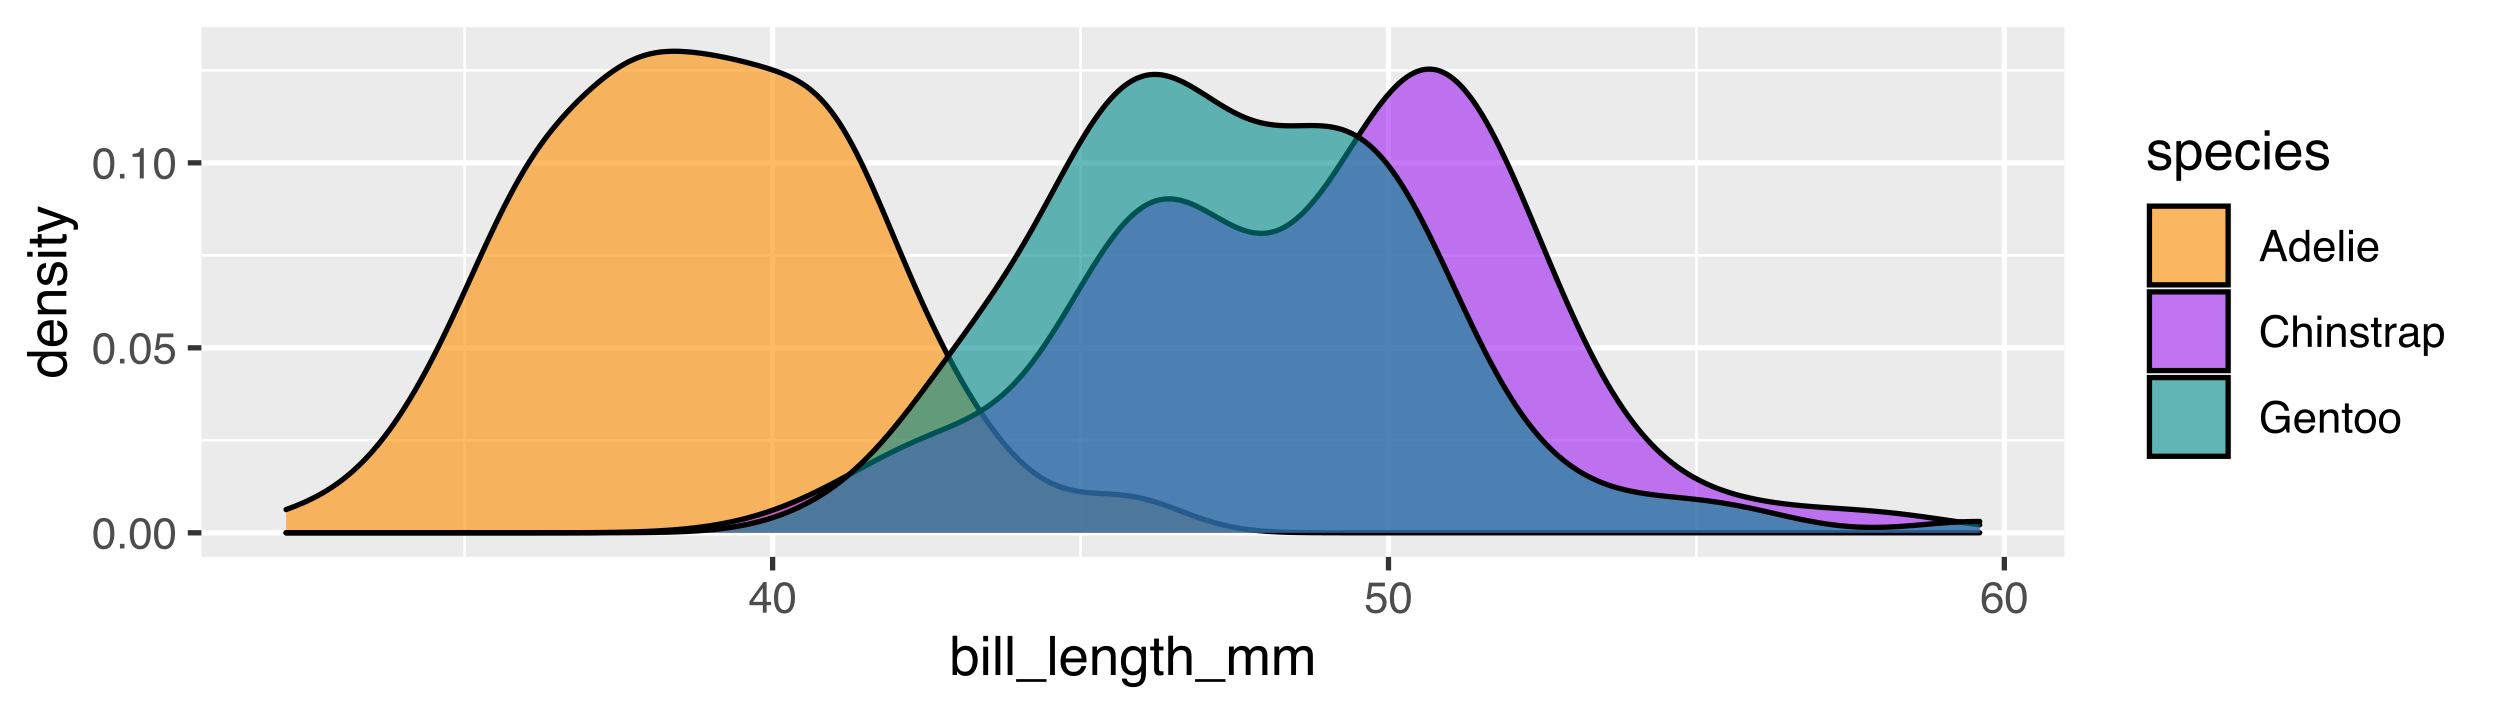 <?xml version="1.0" encoding="UTF-8"?>
<svg xmlns="http://www.w3.org/2000/svg" xmlns:xlink="http://www.w3.org/1999/xlink" width="504pt" height="144pt" viewBox="0 0 504 144" version="1.1">
<defs>
<g>
<symbol overflow="visible" id="glyph0-0">
<path style="stroke:none;" d="M 0.281 0 L 0.281 -6.312 L 5.297 -6.312 L 5.297 0 Z M 4.5 -0.797 L 4.5 -5.516 L 1.078 -5.516 L 1.078 -0.797 Z M 4.5 -0.797 "/>
</symbol>
<symbol overflow="visible" id="glyph0-1">
<path style="stroke:none;" d="M 2.375 -6.156 C 3.176 -6.156 3.754 -5.828 4.109 -5.172 C 4.379 -4.66 4.516 -3.961 4.516 -3.078 C 4.516 -2.242 4.391 -1.555 4.141 -1.016 C 3.785 -0.223 3.195 0.172 2.375 0.172 C 1.633 0.172 1.082 -0.148 0.719 -0.797 C 0.426 -1.328 0.281 -2.047 0.281 -2.953 C 0.281 -3.648 0.367 -4.25 0.547 -4.75 C 0.879 -5.688 1.488 -6.156 2.375 -6.156 Z M 2.375 -0.531 C 2.77 -0.531 3.086 -0.707 3.328 -1.062 C 3.566 -1.426 3.688 -2.086 3.688 -3.047 C 3.688 -3.754 3.598 -4.332 3.422 -4.781 C 3.254 -5.227 2.922 -5.453 2.422 -5.453 C 1.973 -5.453 1.641 -5.238 1.422 -4.812 C 1.211 -4.383 1.109 -3.754 1.109 -2.922 C 1.109 -2.297 1.176 -1.789 1.312 -1.406 C 1.52 -0.82 1.875 -0.531 2.375 -0.531 Z M 2.375 -0.531 "/>
</symbol>
<symbol overflow="visible" id="glyph0-2">
<path style="stroke:none;" d="M 0.75 -0.938 L 1.656 -0.938 L 1.656 0 L 0.75 0 Z M 0.75 -0.938 "/>
</symbol>
<symbol overflow="visible" id="glyph0-3">
<path style="stroke:none;" d="M 1.094 -1.562 C 1.133 -1.125 1.336 -0.82 1.703 -0.656 C 1.879 -0.57 2.094 -0.531 2.344 -0.531 C 2.801 -0.531 3.141 -0.676 3.359 -0.969 C 3.578 -1.258 3.688 -1.582 3.688 -1.938 C 3.688 -2.363 3.555 -2.691 3.297 -2.922 C 3.035 -3.16 2.719 -3.281 2.344 -3.281 C 2.082 -3.281 1.852 -3.227 1.656 -3.125 C 1.469 -3.02 1.305 -2.879 1.172 -2.703 L 0.5 -2.734 L 0.969 -6.047 L 4.172 -6.047 L 4.172 -5.297 L 1.562 -5.297 L 1.297 -3.594 C 1.43 -3.695 1.566 -3.773 1.703 -3.828 C 1.93 -3.93 2.195 -3.984 2.5 -3.984 C 3.062 -3.984 3.535 -3.801 3.922 -3.438 C 4.316 -3.07 4.516 -2.609 4.516 -2.047 C 4.516 -1.461 4.332 -0.945 3.969 -0.5 C 3.613 -0.062 3.047 0.156 2.266 0.156 C 1.754 0.156 1.305 0.016 0.922 -0.266 C 0.547 -0.547 0.332 -0.977 0.281 -1.562 Z M 1.094 -1.562 "/>
</symbol>
<symbol overflow="visible" id="glyph0-4">
<path style="stroke:none;" d="M 0.844 -4.359 L 0.844 -4.953 C 1.395 -5.004 1.781 -5.094 2 -5.219 C 2.227 -5.344 2.395 -5.645 2.5 -6.125 L 3.109 -6.125 L 3.109 0 L 2.297 0 L 2.297 -4.359 Z M 0.844 -4.359 "/>
</symbol>
<symbol overflow="visible" id="glyph0-5">
<path style="stroke:none;" d="M 2.906 -2.172 L 2.906 -4.969 L 0.938 -2.172 Z M 2.922 0 L 2.922 -1.5 L 0.219 -1.5 L 0.219 -2.266 L 3.047 -6.172 L 3.688 -6.172 L 3.688 -2.172 L 4.594 -2.172 L 4.594 -1.5 L 3.688 -1.5 L 3.688 0 Z M 2.922 0 "/>
</symbol>
<symbol overflow="visible" id="glyph0-6">
<path style="stroke:none;" d="M 2.578 -6.172 C 3.266 -6.172 3.742 -5.992 4.016 -5.641 C 4.285 -5.285 4.422 -4.922 4.422 -4.547 L 3.656 -4.547 C 3.602 -4.785 3.531 -4.973 3.438 -5.109 C 3.25 -5.367 2.961 -5.5 2.578 -5.5 C 2.148 -5.5 1.805 -5.297 1.547 -4.891 C 1.297 -4.492 1.156 -3.926 1.125 -3.188 C 1.301 -3.445 1.523 -3.641 1.797 -3.766 C 2.047 -3.879 2.32 -3.938 2.625 -3.938 C 3.133 -3.938 3.582 -3.77 3.969 -3.438 C 4.352 -3.113 4.547 -2.625 4.547 -1.969 C 4.547 -1.414 4.363 -0.922 4 -0.484 C 3.633 -0.055 3.117 0.156 2.453 0.156 C 1.867 0.156 1.367 -0.062 0.953 -0.5 C 0.535 -0.938 0.328 -1.672 0.328 -2.703 C 0.328 -3.461 0.422 -4.109 0.609 -4.641 C 0.961 -5.66 1.617 -6.172 2.578 -6.172 Z M 2.516 -0.531 C 2.922 -0.531 3.223 -0.664 3.422 -0.938 C 3.629 -1.207 3.734 -1.531 3.734 -1.906 C 3.734 -2.219 3.641 -2.516 3.453 -2.797 C 3.273 -3.086 2.953 -3.234 2.484 -3.234 C 2.148 -3.234 1.859 -3.125 1.609 -2.906 C 1.359 -2.688 1.234 -2.352 1.234 -1.906 C 1.234 -1.52 1.344 -1.191 1.562 -0.922 C 1.789 -0.66 2.109 -0.531 2.516 -0.531 Z M 2.516 -0.531 "/>
</symbol>
<symbol overflow="visible" id="glyph0-7">
<path style="stroke:none;" d="M 3.906 -2.578 L 2.953 -5.375 L 1.938 -2.578 Z M 2.5 -6.312 L 3.469 -6.312 L 5.766 0 L 4.828 0 L 4.188 -1.891 L 1.688 -1.891 L 1 0 L 0.125 0 Z M 2.5 -6.312 "/>
</symbol>
<symbol overflow="visible" id="glyph0-8">
<path style="stroke:none;" d="M 1.062 -2.25 C 1.062 -1.75 1.164 -1.332 1.375 -1 C 1.582 -0.676 1.914 -0.516 2.375 -0.516 C 2.727 -0.516 3.02 -0.664 3.25 -0.969 C 3.488 -1.281 3.609 -1.723 3.609 -2.297 C 3.609 -2.879 3.488 -3.305 3.25 -3.578 C 3.008 -3.859 2.711 -4 2.359 -4 C 1.973 -4 1.66 -3.848 1.422 -3.547 C 1.18 -3.254 1.062 -2.82 1.062 -2.25 Z M 2.219 -4.688 C 2.57 -4.688 2.867 -4.609 3.109 -4.453 C 3.242 -4.367 3.398 -4.219 3.578 -4 L 3.578 -6.328 L 4.312 -6.328 L 4.312 0 L 3.625 0 L 3.625 -0.641 C 3.438 -0.359 3.219 -0.156 2.969 -0.031 C 2.727 0.094 2.453 0.156 2.141 0.156 C 1.617 0.156 1.172 -0.055 0.797 -0.484 C 0.422 -0.91 0.234 -1.484 0.234 -2.203 C 0.234 -2.867 0.406 -3.445 0.75 -3.938 C 1.094 -4.438 1.582 -4.688 2.219 -4.688 Z M 2.219 -4.688 "/>
</symbol>
<symbol overflow="visible" id="glyph0-9">
<path style="stroke:none;" d="M 2.484 -4.703 C 2.805 -4.703 3.117 -4.625 3.422 -4.469 C 3.734 -4.32 3.969 -4.125 4.125 -3.875 C 4.281 -3.645 4.383 -3.375 4.438 -3.062 C 4.488 -2.852 4.516 -2.516 4.516 -2.047 L 1.141 -2.047 C 1.148 -1.586 1.258 -1.211 1.469 -0.922 C 1.676 -0.641 1.992 -0.5 2.422 -0.5 C 2.828 -0.5 3.148 -0.633 3.391 -0.906 C 3.523 -1.062 3.625 -1.238 3.688 -1.438 L 4.453 -1.438 C 4.43 -1.27 4.363 -1.082 4.25 -0.875 C 4.133 -0.664 4.004 -0.5 3.859 -0.375 C 3.629 -0.145 3.344 0.008 3 0.094 C 2.812 0.133 2.598 0.156 2.359 0.156 C 1.785 0.156 1.301 -0.051 0.906 -0.469 C 0.508 -0.883 0.312 -1.469 0.312 -2.219 C 0.312 -2.945 0.508 -3.539 0.906 -4 C 1.312 -4.469 1.836 -4.703 2.484 -4.703 Z M 3.719 -2.672 C 3.688 -3.004 3.613 -3.27 3.5 -3.469 C 3.281 -3.844 2.926 -4.031 2.438 -4.031 C 2.082 -4.031 1.785 -3.898 1.547 -3.641 C 1.305 -3.391 1.176 -3.066 1.156 -2.672 Z M 2.406 -4.719 Z M 2.406 -4.719 "/>
</symbol>
<symbol overflow="visible" id="glyph0-10">
<path style="stroke:none;" d="M 0.594 -6.312 L 1.359 -6.312 L 1.359 0 L 0.594 0 Z M 0.594 -6.312 "/>
</symbol>
<symbol overflow="visible" id="glyph0-11">
<path style="stroke:none;" d="M 0.562 -4.578 L 1.359 -4.578 L 1.359 0 L 0.562 0 Z M 0.562 -6.312 L 1.359 -6.312 L 1.359 -5.438 L 0.562 -5.438 Z M 0.562 -6.312 "/>
</symbol>
<symbol overflow="visible" id="glyph0-12">
<path style="stroke:none;" d="M 3.328 -6.484 C 4.129 -6.484 4.75 -6.27 5.188 -5.844 C 5.625 -5.426 5.867 -4.953 5.922 -4.422 L 5.094 -4.422 C 5 -4.828 4.812 -5.145 4.531 -5.375 C 4.25 -5.613 3.852 -5.734 3.344 -5.734 C 2.719 -5.734 2.211 -5.516 1.828 -5.078 C 1.453 -4.641 1.266 -3.973 1.266 -3.078 C 1.266 -2.336 1.438 -1.738 1.781 -1.281 C 2.125 -0.82 2.633 -0.594 3.312 -0.594 C 3.945 -0.594 4.43 -0.832 4.766 -1.312 C 4.93 -1.57 5.062 -1.906 5.156 -2.312 L 5.984 -2.312 C 5.91 -1.656 5.664 -1.102 5.25 -0.656 C 4.75 -0.113 4.07 0.156 3.219 0.156 C 2.488 0.156 1.875 -0.062 1.375 -0.5 C 0.719 -1.094 0.391 -2 0.391 -3.219 C 0.391 -4.156 0.633 -4.922 1.125 -5.516 C 1.656 -6.16 2.391 -6.484 3.328 -6.484 Z M 3.156 -6.484 Z M 3.156 -6.484 "/>
</symbol>
<symbol overflow="visible" id="glyph0-13">
<path style="stroke:none;" d="M 0.562 -6.328 L 1.344 -6.328 L 1.344 -3.984 C 1.52 -4.211 1.68 -4.375 1.828 -4.469 C 2.078 -4.633 2.391 -4.719 2.766 -4.719 C 3.43 -4.719 3.883 -4.484 4.125 -4.016 C 4.25 -3.754 4.312 -3.398 4.312 -2.953 L 4.312 0 L 3.516 0 L 3.516 -2.906 C 3.516 -3.238 3.473 -3.484 3.391 -3.641 C 3.254 -3.891 2.992 -4.016 2.609 -4.016 C 2.285 -4.016 1.992 -3.906 1.734 -3.688 C 1.473 -3.469 1.344 -3.051 1.344 -2.438 L 1.344 0 L 0.562 0 Z M 0.562 -6.328 "/>
</symbol>
<symbol overflow="visible" id="glyph0-14">
<path style="stroke:none;" d="M 0.562 -4.594 L 1.297 -4.594 L 1.297 -3.953 C 1.516 -4.211 1.742 -4.398 1.984 -4.516 C 2.234 -4.641 2.508 -4.703 2.812 -4.703 C 3.457 -4.703 3.895 -4.473 4.125 -4.016 C 4.25 -3.766 4.312 -3.41 4.312 -2.953 L 4.312 0 L 3.531 0 L 3.531 -2.906 C 3.531 -3.176 3.488 -3.398 3.406 -3.578 C 3.27 -3.859 3.02 -4 2.656 -4 C 2.477 -4 2.328 -3.984 2.203 -3.953 C 1.992 -3.891 1.812 -3.766 1.656 -3.578 C 1.52 -3.422 1.43 -3.258 1.391 -3.094 C 1.359 -2.938 1.344 -2.707 1.344 -2.406 L 1.344 0 L 0.562 0 Z M 2.391 -4.719 Z M 2.391 -4.719 "/>
</symbol>
<symbol overflow="visible" id="glyph0-15">
<path style="stroke:none;" d="M 1.031 -1.438 C 1.051 -1.188 1.113 -0.988 1.219 -0.844 C 1.414 -0.602 1.754 -0.484 2.234 -0.484 C 2.516 -0.484 2.766 -0.539 2.984 -0.656 C 3.203 -0.781 3.312 -0.973 3.312 -1.234 C 3.312 -1.43 3.223 -1.582 3.047 -1.688 C 2.941 -1.75 2.723 -1.82 2.391 -1.906 L 1.781 -2.062 C 1.383 -2.164 1.094 -2.273 0.906 -2.391 C 0.57 -2.598 0.406 -2.891 0.406 -3.266 C 0.406 -3.691 0.562 -4.039 0.875 -4.312 C 1.195 -4.582 1.617 -4.719 2.141 -4.719 C 2.836 -4.719 3.336 -4.516 3.641 -4.109 C 3.836 -3.848 3.93 -3.57 3.922 -3.281 L 3.203 -3.281 C 3.18 -3.457 3.117 -3.613 3.016 -3.75 C 2.836 -3.957 2.531 -4.062 2.094 -4.062 C 1.801 -4.062 1.578 -4.004 1.422 -3.891 C 1.273 -3.773 1.203 -3.629 1.203 -3.453 C 1.203 -3.254 1.301 -3.094 1.5 -2.969 C 1.613 -2.895 1.781 -2.832 2 -2.781 L 2.516 -2.656 C 3.066 -2.52 3.438 -2.391 3.625 -2.266 C 3.926 -2.066 4.078 -1.754 4.078 -1.328 C 4.078 -0.922 3.922 -0.566 3.609 -0.266 C 3.305 0.023 2.832 0.172 2.188 0.172 C 1.508 0.172 1.023 0.02 0.734 -0.281 C 0.453 -0.594 0.301 -0.977 0.281 -1.438 Z M 2.172 -4.719 Z M 2.172 -4.719 "/>
</symbol>
<symbol overflow="visible" id="glyph0-16">
<path style="stroke:none;" d="M 0.719 -5.891 L 1.5 -5.891 L 1.5 -4.594 L 2.234 -4.594 L 2.234 -3.969 L 1.5 -3.969 L 1.5 -0.969 C 1.5 -0.801 1.555 -0.691 1.672 -0.641 C 1.723 -0.609 1.82 -0.594 1.969 -0.594 C 2 -0.594 2.035 -0.594 2.078 -0.594 C 2.129 -0.594 2.18 -0.598 2.234 -0.609 L 2.234 0 C 2.148 0.02 2.055 0.035 1.953 0.047 C 1.859 0.066 1.758 0.078 1.656 0.078 C 1.289 0.078 1.039 -0.016 0.906 -0.203 C 0.781 -0.391 0.719 -0.629 0.719 -0.922 L 0.719 -3.969 L 0.094 -3.969 L 0.094 -4.594 L 0.719 -4.594 Z M 0.719 -5.891 "/>
</symbol>
<symbol overflow="visible" id="glyph0-17">
<path style="stroke:none;" d="M 0.594 -4.594 L 1.328 -4.594 L 1.328 -3.812 C 1.379 -3.957 1.523 -4.141 1.766 -4.359 C 2.004 -4.586 2.273 -4.703 2.578 -4.703 C 2.586 -4.703 2.609 -4.695 2.641 -4.688 C 2.68 -4.688 2.742 -4.688 2.828 -4.688 L 2.828 -3.859 C 2.773 -3.867 2.727 -3.875 2.688 -3.875 C 2.656 -3.883 2.617 -3.891 2.578 -3.891 C 2.18 -3.891 1.879 -3.766 1.672 -3.516 C 1.461 -3.266 1.359 -2.973 1.359 -2.641 L 1.359 0 L 0.594 0 Z M 0.594 -4.594 "/>
</symbol>
<symbol overflow="visible" id="glyph0-18">
<path style="stroke:none;" d="M 1.156 -1.219 C 1.156 -1 1.238 -0.82 1.406 -0.688 C 1.57 -0.562 1.766 -0.5 1.984 -0.5 C 2.254 -0.5 2.52 -0.562 2.781 -0.688 C 3.207 -0.895 3.422 -1.238 3.422 -1.719 L 3.422 -2.344 C 3.328 -2.281 3.203 -2.227 3.047 -2.188 C 2.898 -2.145 2.754 -2.117 2.609 -2.109 L 2.141 -2.047 C 1.867 -2.004 1.66 -1.945 1.516 -1.875 C 1.273 -1.738 1.156 -1.52 1.156 -1.219 Z M 3.031 -2.781 C 3.207 -2.812 3.328 -2.891 3.391 -3.016 C 3.422 -3.078 3.438 -3.176 3.438 -3.312 C 3.438 -3.57 3.344 -3.758 3.156 -3.875 C 2.969 -4 2.703 -4.062 2.359 -4.062 C 1.953 -4.062 1.664 -3.953 1.5 -3.734 C 1.406 -3.609 1.344 -3.43 1.312 -3.203 L 0.594 -3.203 C 0.602 -3.766 0.785 -4.156 1.141 -4.375 C 1.492 -4.602 1.906 -4.719 2.375 -4.719 C 2.914 -4.719 3.352 -4.613 3.688 -4.406 C 4.02 -4.195 4.188 -3.875 4.188 -3.438 L 4.188 -0.797 C 4.188 -0.711 4.203 -0.645 4.234 -0.594 C 4.273 -0.551 4.348 -0.531 4.453 -0.531 C 4.484 -0.531 4.52 -0.531 4.562 -0.531 C 4.602 -0.531 4.648 -0.535 4.703 -0.547 L 4.703 0.016 C 4.578 0.055 4.484 0.078 4.422 0.078 C 4.359 0.086 4.273 0.094 4.172 0.094 C 3.898 0.094 3.707 0 3.594 -0.188 C 3.531 -0.281 3.484 -0.422 3.453 -0.609 C 3.297 -0.398 3.07 -0.219 2.781 -0.062 C 2.488 0.082 2.16 0.156 1.797 0.156 C 1.367 0.156 1.02 0.023 0.75 -0.234 C 0.488 -0.492 0.359 -0.816 0.359 -1.203 C 0.359 -1.629 0.488 -1.957 0.75 -2.188 C 1.02 -2.426 1.367 -2.578 1.797 -2.641 Z M 2.391 -4.719 Z M 2.391 -4.719 "/>
</symbol>
<symbol overflow="visible" id="glyph0-19">
<path style="stroke:none;" d="M 2.516 -0.516 C 2.867 -0.516 3.164 -0.664 3.406 -0.969 C 3.645 -1.27 3.766 -1.723 3.766 -2.328 C 3.766 -2.691 3.711 -3.004 3.609 -3.266 C 3.41 -3.773 3.047 -4.031 2.516 -4.031 C 1.973 -4.031 1.602 -3.766 1.406 -3.234 C 1.301 -2.941 1.25 -2.578 1.25 -2.141 C 1.25 -1.785 1.301 -1.484 1.406 -1.234 C 1.602 -0.754 1.973 -0.516 2.516 -0.516 Z M 0.5 -4.578 L 1.266 -4.578 L 1.266 -3.969 C 1.41 -4.176 1.578 -4.336 1.766 -4.453 C 2.023 -4.629 2.332 -4.719 2.688 -4.719 C 3.207 -4.719 3.648 -4.516 4.016 -4.109 C 4.379 -3.711 4.562 -3.145 4.562 -2.406 C 4.562 -1.395 4.297 -0.676 3.766 -0.25 C 3.43 0.02 3.047 0.156 2.609 0.156 C 2.266 0.156 1.973 0.078 1.734 -0.078 C 1.598 -0.16 1.445 -0.305 1.281 -0.516 L 1.281 1.828 L 0.5 1.828 Z M 0.5 -4.578 "/>
</symbol>
<symbol overflow="visible" id="glyph0-20">
<path style="stroke:none;" d="M 3.391 -6.469 C 3.984 -6.469 4.5 -6.352 4.938 -6.125 C 5.562 -5.801 5.945 -5.227 6.094 -4.406 L 5.234 -4.406 C 5.129 -4.863 4.914 -5.195 4.594 -5.406 C 4.27 -5.613 3.863 -5.719 3.375 -5.719 C 2.789 -5.719 2.297 -5.5 1.891 -5.062 C 1.492 -4.625 1.297 -3.973 1.297 -3.109 C 1.297 -2.359 1.461 -1.742 1.797 -1.266 C 2.129 -0.797 2.664 -0.562 3.406 -0.562 C 3.977 -0.562 4.445 -0.727 4.812 -1.062 C 5.188 -1.395 5.379 -1.93 5.391 -2.672 L 3.422 -2.672 L 3.422 -3.375 L 6.188 -3.375 L 6.188 0 L 5.641 0 L 5.438 -0.812 C 5.145 -0.488 4.891 -0.27 4.672 -0.156 C 4.297 0.062 3.816 0.172 3.234 0.172 C 2.484 0.172 1.844 -0.07 1.312 -0.562 C 0.719 -1.164 0.422 -2 0.422 -3.062 C 0.422 -4.113 0.707 -4.953 1.281 -5.578 C 1.82 -6.172 2.523 -6.469 3.391 -6.469 Z M 3.25 -6.484 Z M 3.25 -6.484 "/>
</symbol>
<symbol overflow="visible" id="glyph0-21">
<path style="stroke:none;" d="M 2.391 -0.5 C 2.898 -0.5 3.25 -0.691 3.438 -1.078 C 3.633 -1.461 3.734 -1.895 3.734 -2.375 C 3.734 -2.801 3.664 -3.148 3.531 -3.422 C 3.312 -3.848 2.938 -4.062 2.406 -4.062 C 1.926 -4.062 1.578 -3.879 1.359 -3.516 C 1.148 -3.16 1.047 -2.727 1.047 -2.219 C 1.047 -1.727 1.148 -1.316 1.359 -0.984 C 1.578 -0.66 1.922 -0.5 2.391 -0.5 Z M 2.422 -4.734 C 3.016 -4.734 3.516 -4.535 3.922 -4.141 C 4.336 -3.742 4.547 -3.16 4.547 -2.391 C 4.547 -1.648 4.363 -1.035 4 -0.547 C 3.633 -0.066 3.07 0.172 2.312 0.172 C 1.688 0.172 1.188 -0.039 0.812 -0.469 C 0.438 -0.895 0.25 -1.473 0.25 -2.203 C 0.25 -2.973 0.445 -3.586 0.844 -4.047 C 1.238 -4.504 1.766 -4.734 2.422 -4.734 Z M 2.391 -4.719 Z M 2.391 -4.719 "/>
</symbol>
<symbol overflow="visible" id="glyph1-0">
<path style="stroke:none;" d="M 0.359 0 L 0.359 -7.891 L 6.625 -7.891 L 6.625 0 Z M 5.625 -0.984 L 5.625 -6.906 L 1.344 -6.906 L 1.344 -0.984 Z M 5.625 -0.984 "/>
</symbol>
<symbol overflow="visible" id="glyph1-1">
<path style="stroke:none;" d="M 0.641 -7.922 L 1.578 -7.922 L 1.578 -5.047 C 1.785 -5.328 2.035 -5.539 2.328 -5.688 C 2.617 -5.832 2.938 -5.906 3.281 -5.906 C 4 -5.906 4.582 -5.656 5.031 -5.156 C 5.477 -4.664 5.703 -3.941 5.703 -2.984 C 5.703 -2.078 5.477 -1.32 5.031 -0.719 C 4.594 -0.113 3.984 0.188 3.203 0.188 C 2.766 0.188 2.395 0.078 2.094 -0.141 C 1.914 -0.266 1.727 -0.461 1.531 -0.734 L 1.531 0 L 0.641 0 Z M 3.141 -0.672 C 3.672 -0.672 4.062 -0.879 4.312 -1.297 C 4.57 -1.711 4.703 -2.258 4.703 -2.938 C 4.703 -3.539 4.57 -4.039 4.312 -4.438 C 4.062 -4.832 3.68 -5.031 3.172 -5.031 C 2.734 -5.031 2.348 -4.867 2.016 -4.547 C 1.68 -4.223 1.516 -3.688 1.516 -2.938 C 1.516 -2.395 1.582 -1.957 1.719 -1.625 C 1.977 -0.988 2.453 -0.672 3.141 -0.672 Z M 3.141 -0.672 "/>
</symbol>
<symbol overflow="visible" id="glyph1-2">
<path style="stroke:none;" d="M 0.703 -5.719 L 1.688 -5.719 L 1.688 0 L 0.703 0 Z M 0.703 -7.891 L 1.688 -7.891 L 1.688 -6.797 L 0.703 -6.797 Z M 0.703 -7.891 "/>
</symbol>
<symbol overflow="visible" id="glyph1-3">
<path style="stroke:none;" d="M 0.734 -7.891 L 1.703 -7.891 L 1.703 0 L 0.734 0 Z M 0.734 -7.891 "/>
</symbol>
<symbol overflow="visible" id="glyph1-4">
<path style="stroke:none;" d="M 0 1.375 L 0 0.828 L 6.125 0.828 L 6.125 1.375 Z M 0 1.375 "/>
</symbol>
<symbol overflow="visible" id="glyph1-5">
<path style="stroke:none;" d="M 3.109 -5.875 C 3.516 -5.875 3.906 -5.781 4.281 -5.594 C 4.664 -5.406 4.961 -5.156 5.172 -4.844 C 5.359 -4.562 5.484 -4.223 5.547 -3.828 C 5.609 -3.566 5.641 -3.145 5.641 -2.562 L 1.422 -2.562 C 1.441 -1.977 1.578 -1.508 1.828 -1.156 C 2.086 -0.812 2.488 -0.641 3.031 -0.641 C 3.539 -0.641 3.945 -0.805 4.25 -1.141 C 4.414 -1.328 4.535 -1.551 4.609 -1.812 L 5.562 -1.812 C 5.531 -1.594 5.441 -1.352 5.297 -1.094 C 5.16 -0.832 5.004 -0.625 4.828 -0.469 C 4.535 -0.176 4.176 0.02 3.75 0.125 C 3.508 0.176 3.242 0.203 2.953 0.203 C 2.234 0.203 1.625 -0.055 1.125 -0.578 C 0.633 -1.098 0.391 -1.828 0.391 -2.766 C 0.391 -3.691 0.641 -4.441 1.141 -5.016 C 1.641 -5.586 2.297 -5.875 3.109 -5.875 Z M 4.641 -3.328 C 4.609 -3.754 4.52 -4.094 4.375 -4.344 C 4.102 -4.801 3.66 -5.031 3.047 -5.031 C 2.598 -5.031 2.223 -4.867 1.922 -4.547 C 1.629 -4.234 1.473 -3.828 1.453 -3.328 Z M 3.016 -5.891 Z M 3.016 -5.891 "/>
</symbol>
<symbol overflow="visible" id="glyph1-6">
<path style="stroke:none;" d="M 0.703 -5.75 L 1.625 -5.75 L 1.625 -4.938 C 1.895 -5.27 2.18 -5.508 2.484 -5.656 C 2.797 -5.801 3.133 -5.875 3.5 -5.875 C 4.32 -5.875 4.875 -5.594 5.156 -5.031 C 5.312 -4.719 5.391 -4.27 5.391 -3.688 L 5.391 0 L 4.422 0 L 4.422 -3.625 C 4.422 -3.977 4.367 -4.258 4.266 -4.469 C 4.086 -4.832 3.773 -5.016 3.328 -5.016 C 3.098 -5.016 2.91 -4.988 2.766 -4.938 C 2.492 -4.863 2.258 -4.707 2.062 -4.469 C 1.906 -4.281 1.801 -4.082 1.75 -3.875 C 1.695 -3.676 1.672 -3.391 1.672 -3.016 L 1.672 0 L 0.703 0 Z M 2.984 -5.891 Z M 2.984 -5.891 "/>
</symbol>
<symbol overflow="visible" id="glyph1-7">
<path style="stroke:none;" d="M 2.734 -5.859 C 3.191 -5.859 3.586 -5.742 3.922 -5.516 C 4.098 -5.391 4.285 -5.207 4.484 -4.969 L 4.484 -5.703 L 5.375 -5.703 L 5.375 -0.469 C 5.375 0.258 5.266 0.836 5.047 1.266 C 4.648 2.047 3.895 2.438 2.781 2.438 C 2.156 2.438 1.629 2.297 1.203 2.016 C 0.785 1.734 0.551 1.301 0.5 0.719 L 1.484 0.719 C 1.535 0.969 1.629 1.164 1.766 1.312 C 1.984 1.531 2.328 1.641 2.797 1.641 C 3.535 1.641 4.02 1.375 4.25 0.844 C 4.383 0.539 4.445 -0.004 4.438 -0.797 C 4.25 -0.504 4.016 -0.285 3.734 -0.141 C 3.461 -0.004 3.109 0.062 2.672 0.062 C 2.047 0.062 1.5 -0.156 1.031 -0.594 C 0.562 -1.031 0.328 -1.758 0.328 -2.781 C 0.328 -3.75 0.562 -4.504 1.031 -5.047 C 1.5 -5.586 2.066 -5.859 2.734 -5.859 Z M 4.484 -2.906 C 4.484 -3.613 4.332 -4.141 4.031 -4.484 C 3.738 -4.828 3.367 -5 2.922 -5 C 2.234 -5 1.766 -4.68 1.516 -4.047 C 1.391 -3.703 1.328 -3.254 1.328 -2.703 C 1.328 -2.055 1.457 -1.562 1.719 -1.219 C 1.977 -0.883 2.332 -0.719 2.781 -0.719 C 3.469 -0.719 3.957 -1.031 4.25 -1.656 C 4.406 -2.008 4.484 -2.426 4.484 -2.906 Z M 2.859 -5.891 Z M 2.859 -5.891 "/>
</symbol>
<symbol overflow="visible" id="glyph1-8">
<path style="stroke:none;" d="M 0.906 -7.359 L 1.875 -7.359 L 1.875 -5.75 L 2.797 -5.75 L 2.797 -4.969 L 1.875 -4.969 L 1.875 -1.203 C 1.875 -1.004 1.941 -0.875 2.078 -0.812 C 2.16 -0.77 2.285 -0.75 2.453 -0.75 C 2.504 -0.75 2.555 -0.75 2.609 -0.75 C 2.66 -0.75 2.723 -0.754 2.797 -0.766 L 2.797 0 C 2.68 0.031 2.562 0.051 2.438 0.062 C 2.32 0.082 2.195 0.094 2.062 0.094 C 1.613 0.094 1.305 -0.02 1.141 -0.25 C 0.984 -0.488 0.906 -0.789 0.906 -1.156 L 0.906 -4.969 L 0.125 -4.969 L 0.125 -5.75 L 0.906 -5.75 Z M 0.906 -7.359 "/>
</symbol>
<symbol overflow="visible" id="glyph1-9">
<path style="stroke:none;" d="M 0.703 -7.922 L 1.672 -7.922 L 1.672 -4.969 C 1.898 -5.258 2.109 -5.469 2.297 -5.594 C 2.609 -5.789 2.992 -5.891 3.453 -5.891 C 4.285 -5.891 4.852 -5.598 5.156 -5.016 C 5.312 -4.691 5.391 -4.25 5.391 -3.688 L 5.391 0 L 4.406 0 L 4.406 -3.625 C 4.406 -4.051 4.352 -4.363 4.25 -4.562 C 4.07 -4.875 3.738 -5.031 3.25 -5.031 C 2.852 -5.031 2.488 -4.891 2.156 -4.609 C 1.832 -4.336 1.672 -3.816 1.672 -3.047 L 1.672 0 L 0.703 0 Z M 0.703 -7.922 "/>
</symbol>
<symbol overflow="visible" id="glyph1-10">
<path style="stroke:none;" d="M 0.703 -5.75 L 1.672 -5.75 L 1.672 -4.938 C 1.898 -5.219 2.102 -5.422 2.281 -5.547 C 2.602 -5.766 2.969 -5.875 3.375 -5.875 C 3.832 -5.875 4.203 -5.766 4.484 -5.547 C 4.641 -5.41 4.781 -5.219 4.906 -4.969 C 5.125 -5.281 5.379 -5.508 5.672 -5.656 C 5.961 -5.801 6.285 -5.875 6.641 -5.875 C 7.41 -5.875 7.938 -5.598 8.219 -5.047 C 8.375 -4.742 8.453 -4.336 8.453 -3.828 L 8.453 0 L 7.438 0 L 7.438 -4 C 7.438 -4.383 7.344 -4.645 7.156 -4.781 C 6.969 -4.926 6.734 -5 6.453 -5 C 6.078 -5 5.75 -4.867 5.469 -4.609 C 5.195 -4.359 5.062 -3.938 5.062 -3.344 L 5.062 0 L 4.078 0 L 4.078 -3.75 C 4.078 -4.145 4.031 -4.43 3.938 -4.609 C 3.789 -4.879 3.52 -5.016 3.125 -5.016 C 2.758 -5.016 2.426 -4.867 2.125 -4.578 C 1.82 -4.297 1.672 -3.785 1.672 -3.047 L 1.672 0 L 0.703 0 Z M 0.703 -5.75 "/>
</symbol>
<symbol overflow="visible" id="glyph1-11">
<path style="stroke:none;" d="M 1.281 -1.812 C 1.312 -1.488 1.395 -1.238 1.531 -1.062 C 1.77 -0.75 2.191 -0.594 2.797 -0.594 C 3.148 -0.594 3.461 -0.672 3.734 -0.828 C 4.004 -0.984 4.141 -1.223 4.141 -1.547 C 4.141 -1.797 4.031 -1.984 3.812 -2.109 C 3.676 -2.191 3.398 -2.285 2.984 -2.391 L 2.219 -2.578 C 1.727 -2.703 1.367 -2.836 1.141 -2.984 C 0.723 -3.254 0.516 -3.617 0.516 -4.078 C 0.516 -4.617 0.707 -5.055 1.094 -5.391 C 1.488 -5.734 2.02 -5.906 2.688 -5.906 C 3.551 -5.906 4.176 -5.648 4.562 -5.141 C 4.801 -4.816 4.914 -4.469 4.906 -4.094 L 4 -4.094 C 3.977 -4.312 3.898 -4.508 3.766 -4.688 C 3.547 -4.945 3.16 -5.078 2.609 -5.078 C 2.242 -5.078 1.969 -5.004 1.781 -4.859 C 1.594 -4.723 1.5 -4.539 1.5 -4.312 C 1.5 -4.062 1.625 -3.863 1.875 -3.719 C 2.008 -3.625 2.219 -3.539 2.5 -3.469 L 3.141 -3.312 C 3.836 -3.145 4.301 -2.984 4.531 -2.828 C 4.914 -2.578 5.109 -2.191 5.109 -1.672 C 5.109 -1.148 4.91 -0.703 4.516 -0.328 C 4.129 0.035 3.539 0.219 2.75 0.219 C 1.895 0.219 1.285 0.023 0.922 -0.359 C 0.566 -0.754 0.379 -1.238 0.359 -1.812 Z M 2.719 -5.891 Z M 2.719 -5.891 "/>
</symbol>
<symbol overflow="visible" id="glyph1-12">
<path style="stroke:none;" d="M 3.141 -0.656 C 3.586 -0.656 3.957 -0.844 4.25 -1.219 C 4.551 -1.594 4.703 -2.156 4.703 -2.906 C 4.703 -3.363 4.641 -3.758 4.516 -4.094 C 4.266 -4.727 3.805 -5.047 3.141 -5.047 C 2.461 -5.047 2.004 -4.711 1.766 -4.047 C 1.629 -3.68 1.562 -3.223 1.562 -2.672 C 1.562 -2.234 1.629 -1.859 1.766 -1.547 C 2.016 -0.953 2.473 -0.656 3.141 -0.656 Z M 0.641 -5.719 L 1.578 -5.719 L 1.578 -4.969 C 1.766 -5.227 1.973 -5.426 2.203 -5.562 C 2.535 -5.781 2.922 -5.891 3.359 -5.891 C 4.004 -5.891 4.555 -5.641 5.016 -5.141 C 5.473 -4.641 5.703 -3.926 5.703 -3 C 5.703 -1.75 5.375 -0.852 4.719 -0.312 C 4.301 0.02 3.816 0.188 3.266 0.188 C 2.828 0.188 2.461 0.094 2.172 -0.094 C 2.004 -0.195 1.812 -0.379 1.594 -0.641 L 1.594 2.297 L 0.641 2.297 Z M 0.641 -5.719 "/>
</symbol>
<symbol overflow="visible" id="glyph1-13">
<path style="stroke:none;" d="M 2.922 -5.922 C 3.578 -5.922 4.109 -5.758 4.516 -5.438 C 4.922 -5.125 5.164 -4.582 5.25 -3.812 L 4.297 -3.812 C 4.242 -4.164 4.113 -4.457 3.906 -4.688 C 3.707 -4.926 3.379 -5.047 2.922 -5.047 C 2.305 -5.047 1.867 -4.75 1.609 -4.156 C 1.43 -3.758 1.344 -3.273 1.344 -2.703 C 1.344 -2.129 1.461 -1.645 1.703 -1.25 C 1.953 -0.852 2.336 -0.656 2.859 -0.656 C 3.266 -0.656 3.582 -0.773 3.812 -1.016 C 4.051 -1.266 4.211 -1.602 4.297 -2.031 L 5.25 -2.031 C 5.133 -1.27 4.863 -0.711 4.438 -0.359 C 4.008 -0.004 3.457 0.172 2.781 0.172 C 2.031 0.172 1.43 -0.102 0.984 -0.656 C 0.535 -1.207 0.312 -1.895 0.312 -2.719 C 0.312 -3.727 0.555 -4.516 1.047 -5.078 C 1.535 -5.641 2.16 -5.922 2.922 -5.922 Z M 2.781 -5.891 Z M 2.781 -5.891 "/>
</symbol>
<symbol overflow="visible" id="glyph2-0">
<path style="stroke:none;" d="M 0 -0.359 L -7.891 -0.359 L -7.891 -6.625 L 0 -6.625 Z M -0.984 -5.625 L -6.906 -5.625 L -6.906 -1.344 L -0.984 -1.344 Z M -0.984 -5.625 "/>
</symbol>
<symbol overflow="visible" id="glyph2-1">
<path style="stroke:none;" d="M -2.812 -1.328 C -2.195 -1.328 -1.68 -1.457 -1.266 -1.719 C -0.848 -1.977 -0.641 -2.395 -0.641 -2.969 C -0.641 -3.414 -0.832 -3.781 -1.219 -4.062 C -1.602 -4.352 -2.156 -4.5 -2.875 -4.5 C -3.602 -4.5 -4.141 -4.348 -4.484 -4.047 C -4.836 -3.754 -5.016 -3.391 -5.016 -2.953 C -5.016 -2.473 -4.828 -2.082 -4.453 -1.781 C -4.078 -1.477 -3.531 -1.328 -2.812 -1.328 Z M -5.859 -2.781 C -5.859 -3.219 -5.766 -3.586 -5.578 -3.891 C -5.473 -4.055 -5.285 -4.25 -5.016 -4.469 L -7.922 -4.469 L -7.922 -5.391 L 0 -5.391 L 0 -4.531 L -0.797 -4.531 C -0.441 -4.301 -0.188 -4.031 -0.031 -3.719 C 0.125 -3.414 0.203 -3.066 0.203 -2.672 C 0.203 -2.023 -0.062 -1.469 -0.594 -1 C -1.133 -0.531 -1.852 -0.297 -2.75 -0.297 C -3.594 -0.297 -4.32 -0.508 -4.938 -0.938 C -5.551 -1.363 -5.859 -1.977 -5.859 -2.781 Z M -5.859 -2.781 "/>
</symbol>
<symbol overflow="visible" id="glyph2-2">
<path style="stroke:none;" d="M -5.875 -3.109 C -5.875 -3.516 -5.781 -3.906 -5.594 -4.281 C -5.406 -4.664 -5.156 -4.961 -4.844 -5.172 C -4.562 -5.359 -4.223 -5.484 -3.828 -5.547 C -3.566 -5.609 -3.145 -5.641 -2.562 -5.641 L -2.562 -1.422 C -1.977 -1.441 -1.508 -1.578 -1.156 -1.828 C -0.812 -2.086 -0.641 -2.488 -0.641 -3.031 C -0.641 -3.539 -0.805 -3.945 -1.141 -4.25 C -1.328 -4.414 -1.551 -4.535 -1.812 -4.609 L -1.812 -5.562 C -1.594 -5.531 -1.352 -5.441 -1.094 -5.297 C -0.832 -5.16 -0.625 -5.004 -0.469 -4.828 C -0.176 -4.535 0.02 -4.176 0.125 -3.75 C 0.176 -3.508 0.203 -3.242 0.203 -2.953 C 0.203 -2.234 -0.055 -1.625 -0.578 -1.125 C -1.098 -0.633 -1.828 -0.391 -2.766 -0.391 C -3.691 -0.391 -4.441 -0.641 -5.016 -1.141 C -5.586 -1.641 -5.875 -2.297 -5.875 -3.109 Z M -3.328 -4.641 C -3.754 -4.609 -4.094 -4.52 -4.344 -4.375 C -4.801 -4.102 -5.031 -3.66 -5.031 -3.047 C -5.031 -2.598 -4.867 -2.223 -4.547 -1.922 C -4.234 -1.629 -3.828 -1.473 -3.328 -1.453 Z M -5.891 -3.016 Z M -5.891 -3.016 "/>
</symbol>
<symbol overflow="visible" id="glyph2-3">
<path style="stroke:none;" d="M -5.75 -0.703 L -5.75 -1.625 L -4.938 -1.625 C -5.27 -1.895 -5.508 -2.18 -5.656 -2.484 C -5.801 -2.797 -5.875 -3.133 -5.875 -3.5 C -5.875 -4.32 -5.594 -4.875 -5.031 -5.156 C -4.719 -5.312 -4.27 -5.391 -3.688 -5.391 L 0 -5.391 L 0 -4.422 L -3.625 -4.422 C -3.977 -4.422 -4.258 -4.367 -4.469 -4.266 C -4.832 -4.086 -5.016 -3.773 -5.016 -3.328 C -5.016 -3.098 -4.988 -2.91 -4.938 -2.766 C -4.863 -2.492 -4.707 -2.258 -4.469 -2.062 C -4.281 -1.906 -4.082 -1.801 -3.875 -1.75 C -3.676 -1.695 -3.391 -1.672 -3.016 -1.672 L 0 -1.672 L 0 -0.703 Z M -5.891 -2.984 Z M -5.891 -2.984 "/>
</symbol>
<symbol overflow="visible" id="glyph2-4">
<path style="stroke:none;" d="M -1.812 -1.281 C -1.488 -1.312 -1.238 -1.395 -1.062 -1.531 C -0.75 -1.77 -0.594 -2.191 -0.594 -2.797 C -0.594 -3.148 -0.672 -3.461 -0.828 -3.734 C -0.984 -4.004 -1.223 -4.141 -1.547 -4.141 C -1.797 -4.141 -1.984 -4.031 -2.109 -3.812 C -2.191 -3.676 -2.285 -3.398 -2.391 -2.984 L -2.578 -2.219 C -2.703 -1.727 -2.836 -1.367 -2.984 -1.141 C -3.254 -0.723 -3.617 -0.516 -4.078 -0.516 C -4.617 -0.516 -5.055 -0.707 -5.391 -1.094 C -5.734 -1.488 -5.906 -2.02 -5.906 -2.688 C -5.906 -3.551 -5.648 -4.176 -5.141 -4.562 C -4.816 -4.801 -4.469 -4.914 -4.094 -4.906 L -4.094 -4 C -4.312 -3.977 -4.508 -3.898 -4.688 -3.766 C -4.945 -3.547 -5.078 -3.16 -5.078 -2.609 C -5.078 -2.242 -5.004 -1.969 -4.859 -1.781 C -4.723 -1.594 -4.539 -1.5 -4.312 -1.5 C -4.062 -1.5 -3.863 -1.625 -3.719 -1.875 C -3.625 -2.008 -3.539 -2.219 -3.469 -2.5 L -3.312 -3.141 C -3.145 -3.836 -2.984 -4.301 -2.828 -4.531 C -2.578 -4.914 -2.191 -5.109 -1.672 -5.109 C -1.148 -5.109 -0.703 -4.91 -0.328 -4.516 C 0.035 -4.129 0.219 -3.539 0.219 -2.75 C 0.219 -1.895 0.023 -1.285 -0.359 -0.922 C -0.754 -0.566 -1.238 -0.379 -1.812 -0.359 Z M -5.891 -2.719 Z M -5.891 -2.719 "/>
</symbol>
<symbol overflow="visible" id="glyph2-5">
<path style="stroke:none;" d="M -5.719 -0.703 L -5.719 -1.688 L 0 -1.688 L 0 -0.703 Z M -7.891 -0.703 L -7.891 -1.688 L -6.797 -1.688 L -6.797 -0.703 Z M -7.891 -0.703 "/>
</symbol>
<symbol overflow="visible" id="glyph2-6">
<path style="stroke:none;" d="M -7.359 -0.906 L -7.359 -1.875 L -5.75 -1.875 L -5.75 -2.797 L -4.969 -2.797 L -4.969 -1.875 L -1.203 -1.875 C -1.004 -1.875 -0.875 -1.941 -0.812 -2.078 C -0.77 -2.16 -0.75 -2.285 -0.75 -2.453 C -0.75 -2.504 -0.75 -2.555 -0.75 -2.609 C -0.75 -2.66 -0.754 -2.723 -0.766 -2.797 L 0 -2.797 C 0.031 -2.68 0.051 -2.562 0.062 -2.438 C 0.082 -2.32 0.094 -2.195 0.094 -2.062 C 0.094 -1.613 -0.02 -1.305 -0.25 -1.141 C -0.488 -0.984 -0.789 -0.906 -1.156 -0.906 L -4.969 -0.906 L -4.969 -0.125 L -5.75 -0.125 L -5.75 -0.906 Z M -7.359 -0.906 "/>
</symbol>
<symbol overflow="visible" id="glyph2-7">
<path style="stroke:none;" d="M -5.75 -4.297 L -5.75 -5.375 C -5.383 -5.238 -4.547 -4.938 -3.234 -4.469 C -2.242 -4.113 -1.438 -3.816 -0.812 -3.578 C 0.656 -3.023 1.551 -2.633 1.875 -2.406 C 2.195 -2.176 2.359 -1.781 2.359 -1.219 C 2.359 -1.082 2.352 -0.977 2.344 -0.906 C 2.332 -0.832 2.312 -0.742 2.281 -0.641 L 1.406 -0.641 C 1.445 -0.805 1.473 -0.926 1.484 -1 C 1.492 -1.07 1.5 -1.141 1.5 -1.203 C 1.5 -1.379 1.469 -1.508 1.406 -1.594 C 1.352 -1.676 1.285 -1.75 1.203 -1.812 C 1.172 -1.82 1.02 -1.883 0.75 -2 C 0.488 -2.113 0.297 -2.191 0.172 -2.234 L -5.75 -0.109 L -5.75 -1.203 L -1.062 -2.75 Z M -5.891 -2.75 Z M -5.891 -2.75 "/>
</symbol>
</g>
<clipPath id="clip1">
  <path d="M 40.602 5.48 L 416.18 5.48 L 416.18 112.27 L 40.602 112.27 Z M 40.602 5.48 "/>
</clipPath>
<clipPath id="clip2">
  <path d="M 40.602 88 L 416.18 88 L 416.18 90 L 40.602 90 Z M 40.602 88 "/>
</clipPath>
<clipPath id="clip3">
  <path d="M 40.602 51 L 416.18 51 L 416.18 52 L 40.602 52 Z M 40.602 51 "/>
</clipPath>
<clipPath id="clip4">
  <path d="M 40.602 13 L 416.18 13 L 416.18 15 L 40.602 15 Z M 40.602 13 "/>
</clipPath>
<clipPath id="clip5">
  <path d="M 93 5.48 L 94 5.48 L 94 112.27 L 93 112.27 Z M 93 5.48 "/>
</clipPath>
<clipPath id="clip6">
  <path d="M 217 5.48 L 219 5.48 L 219 112.27 L 217 112.27 Z M 217 5.48 "/>
</clipPath>
<clipPath id="clip7">
  <path d="M 341 5.48 L 343 5.48 L 343 112.27 L 341 112.27 Z M 341 5.48 "/>
</clipPath>
<clipPath id="clip8">
  <path d="M 40.602 106 L 416.18 106 L 416.18 108 L 40.602 108 Z M 40.602 106 "/>
</clipPath>
<clipPath id="clip9">
  <path d="M 40.602 69 L 416.18 69 L 416.18 71 L 40.602 71 Z M 40.602 69 "/>
</clipPath>
<clipPath id="clip10">
  <path d="M 40.602 32 L 416.18 32 L 416.18 34 L 40.602 34 Z M 40.602 32 "/>
</clipPath>
<clipPath id="clip11">
  <path d="M 155 5.48 L 157 5.48 L 157 112.27 L 155 112.27 Z M 155 5.48 "/>
</clipPath>
<clipPath id="clip12">
  <path d="M 279 5.48 L 281 5.48 L 281 112.27 L 279 112.27 Z M 279 5.48 "/>
</clipPath>
<clipPath id="clip13">
  <path d="M 403 5.48 L 405 5.48 L 405 112.27 L 403 112.27 Z M 403 5.48 "/>
</clipPath>
</defs>
<g id="surface871">
<rect x="0" y="0" width="504" height="144" style="fill:rgb(100%,100%,100%);fill-opacity:1;stroke:none;"/>
<path style="fill:none;stroke-width:1.067;stroke-linecap:round;stroke-linejoin:round;stroke:rgb(100%,100%,100%);stroke-opacity:1;stroke-miterlimit:10;" d="M 0 144 L 504 144 L 504 0 L 0 0 Z M 0 144 "/>
<g clip-path="url(#clip1)" clip-rule="nonzero">
<path style=" stroke:none;fill-rule:nonzero;fill:rgb(92.157%,92.157%,92.157%);fill-opacity:1;" d="M 40.602 112.266 L 416.18 112.266 L 416.18 5.477 L 40.602 5.477 Z M 40.602 112.266 "/>
</g>
<g clip-path="url(#clip2)" clip-rule="nonzero">
<path style="fill:none;stroke-width:0.533;stroke-linecap:butt;stroke-linejoin:round;stroke:rgb(100%,100%,100%);stroke-opacity:1;stroke-miterlimit:10;" d="M 40.602 88.766 L 416.18 88.766 "/>
</g>
<g clip-path="url(#clip3)" clip-rule="nonzero">
<path style="fill:none;stroke-width:0.533;stroke-linecap:butt;stroke-linejoin:round;stroke:rgb(100%,100%,100%);stroke-opacity:1;stroke-miterlimit:10;" d="M 40.602 51.473 L 416.18 51.473 "/>
</g>
<g clip-path="url(#clip4)" clip-rule="nonzero">
<path style="fill:none;stroke-width:0.533;stroke-linecap:butt;stroke-linejoin:round;stroke:rgb(100%,100%,100%);stroke-opacity:1;stroke-miterlimit:10;" d="M 40.602 14.18 L 416.18 14.18 "/>
</g>
<g clip-path="url(#clip5)" clip-rule="nonzero">
<path style="fill:none;stroke-width:0.533;stroke-linecap:butt;stroke-linejoin:round;stroke:rgb(100%,100%,100%);stroke-opacity:1;stroke-miterlimit:10;" d="M 93.68 112.266 L 93.68 5.48 "/>
</g>
<g clip-path="url(#clip6)" clip-rule="nonzero">
<path style="fill:none;stroke-width:0.533;stroke-linecap:butt;stroke-linejoin:round;stroke:rgb(100%,100%,100%);stroke-opacity:1;stroke-miterlimit:10;" d="M 217.836 112.266 L 217.836 5.48 "/>
</g>
<g clip-path="url(#clip7)" clip-rule="nonzero">
<path style="fill:none;stroke-width:0.533;stroke-linecap:butt;stroke-linejoin:round;stroke:rgb(100%,100%,100%);stroke-opacity:1;stroke-miterlimit:10;" d="M 341.996 112.266 L 341.996 5.48 "/>
</g>
<g clip-path="url(#clip8)" clip-rule="nonzero">
<path style="fill:none;stroke-width:1.067;stroke-linecap:butt;stroke-linejoin:round;stroke:rgb(100%,100%,100%);stroke-opacity:1;stroke-miterlimit:10;" d="M 40.602 107.414 L 416.18 107.414 "/>
</g>
<g clip-path="url(#clip9)" clip-rule="nonzero">
<path style="fill:none;stroke-width:1.067;stroke-linecap:butt;stroke-linejoin:round;stroke:rgb(100%,100%,100%);stroke-opacity:1;stroke-miterlimit:10;" d="M 40.602 70.121 L 416.18 70.121 "/>
</g>
<g clip-path="url(#clip10)" clip-rule="nonzero">
<path style="fill:none;stroke-width:1.067;stroke-linecap:butt;stroke-linejoin:round;stroke:rgb(100%,100%,100%);stroke-opacity:1;stroke-miterlimit:10;" d="M 40.602 32.828 L 416.18 32.828 "/>
</g>
<g clip-path="url(#clip11)" clip-rule="nonzero">
<path style="fill:none;stroke-width:1.067;stroke-linecap:butt;stroke-linejoin:round;stroke:rgb(100%,100%,100%);stroke-opacity:1;stroke-miterlimit:10;" d="M 155.758 112.266 L 155.758 5.48 "/>
</g>
<g clip-path="url(#clip12)" clip-rule="nonzero">
<path style="fill:none;stroke-width:1.067;stroke-linecap:butt;stroke-linejoin:round;stroke:rgb(100%,100%,100%);stroke-opacity:1;stroke-miterlimit:10;" d="M 279.918 112.266 L 279.918 5.48 "/>
</g>
<g clip-path="url(#clip13)" clip-rule="nonzero">
<path style="fill:none;stroke-width:1.067;stroke-linecap:butt;stroke-linejoin:round;stroke:rgb(100%,100%,100%);stroke-opacity:1;stroke-miterlimit:10;" d="M 404.074 112.266 L 404.074 5.48 "/>
</g>
<path style=" stroke:none;fill-rule:nonzero;fill:rgb(100%,54.902%,0%);fill-opacity:0.6;" d="M 57.672 102.73 L 58.34 102.484 L 59.008 102.23 L 59.676 101.969 L 60.348 101.695 L 61.016 101.41 L 61.684 101.113 L 62.352 100.797 L 63.02 100.473 L 63.688 100.133 L 64.355 99.773 L 65.023 99.398 L 65.691 99 L 66.359 98.586 L 67.027 98.152 L 67.695 97.699 L 68.363 97.219 L 69.031 96.715 L 69.699 96.188 L 70.367 95.641 L 71.035 95.066 L 71.703 94.457 L 72.371 93.824 L 73.043 93.168 L 73.711 92.484 L 74.379 91.77 L 75.047 91.023 L 75.715 90.246 L 76.383 89.441 L 77.051 88.609 L 77.719 87.746 L 78.387 86.848 L 79.055 85.922 L 79.723 84.969 L 80.391 83.984 L 81.059 82.965 L 81.727 81.914 L 82.395 80.836 L 83.062 79.73 L 83.73 78.594 L 84.398 77.426 L 85.066 76.227 L 85.738 75.004 L 86.406 73.754 L 87.074 72.477 L 87.742 71.172 L 88.41 69.844 L 89.078 68.492 L 89.746 67.121 L 90.414 65.727 L 91.082 64.316 L 91.75 62.887 L 92.418 61.445 L 93.086 59.996 L 93.754 58.535 L 94.422 57.066 L 95.09 55.594 L 96.426 52.656 L 97.094 51.195 L 97.762 49.746 L 98.43 48.305 L 99.102 46.883 L 99.77 45.48 L 100.438 44.094 L 101.105 42.738 L 101.773 41.414 L 102.441 40.113 L 103.109 38.844 L 103.777 37.605 L 104.445 36.41 L 105.113 35.246 L 105.781 34.117 L 106.449 33.023 L 107.117 31.969 L 107.785 30.953 L 108.453 29.973 L 109.121 29.023 L 109.789 28.105 L 110.457 27.219 L 111.125 26.367 L 111.797 25.543 L 112.465 24.742 L 113.133 23.965 L 113.801 23.215 L 114.469 22.484 L 115.137 21.777 L 115.805 21.086 L 116.473 20.41 L 117.141 19.754 L 117.809 19.117 L 118.477 18.496 L 119.145 17.891 L 119.812 17.301 L 120.48 16.73 L 121.148 16.18 L 121.816 15.648 L 122.484 15.137 L 123.152 14.645 L 123.82 14.184 L 124.492 13.742 L 125.16 13.328 L 125.828 12.938 L 126.496 12.57 L 127.164 12.238 L 127.832 11.938 L 128.5 11.66 L 129.168 11.41 L 129.836 11.188 L 130.504 10.996 L 131.172 10.836 L 131.84 10.695 L 132.508 10.578 L 133.176 10.484 L 133.844 10.422 L 134.512 10.375 L 135.18 10.344 L 135.848 10.332 L 136.516 10.336 L 137.188 10.359 L 137.855 10.395 L 138.523 10.441 L 139.191 10.496 L 139.859 10.562 L 140.527 10.641 L 141.195 10.727 L 141.863 10.816 L 142.531 10.918 L 143.199 11.023 L 143.867 11.141 L 144.535 11.262 L 145.203 11.387 L 145.871 11.52 L 147.207 11.801 L 148.543 12.105 L 149.211 12.266 L 149.883 12.43 L 150.551 12.598 L 151.887 12.949 L 152.555 13.133 L 153.223 13.324 L 153.891 13.52 L 154.559 13.723 L 155.227 13.934 L 155.895 14.156 L 156.562 14.387 L 157.23 14.637 L 157.898 14.902 L 158.566 15.184 L 159.234 15.484 L 159.902 15.812 L 160.57 16.172 L 161.238 16.562 L 161.906 16.984 L 162.578 17.441 L 163.246 17.949 L 163.914 18.504 L 164.582 19.105 L 165.25 19.754 L 165.918 20.457 L 166.586 21.223 L 167.254 22.047 L 167.922 22.93 L 168.59 23.867 L 169.258 24.859 L 169.926 25.926 L 170.594 27.051 L 171.262 28.227 L 171.93 29.453 L 172.598 30.73 L 173.266 32.07 L 173.934 33.449 L 174.602 34.871 L 175.273 36.324 L 175.941 37.809 L 176.609 39.332 L 177.277 40.871 L 177.945 42.43 L 178.613 44.004 L 179.281 45.586 L 179.949 47.172 L 180.617 48.762 L 181.285 50.348 L 181.953 51.926 L 182.621 53.496 L 183.289 55.051 L 183.957 56.594 L 184.625 58.117 L 185.293 59.621 L 185.961 61.105 L 186.629 62.566 L 187.297 64 L 187.965 65.414 L 188.637 66.805 L 189.305 68.168 L 189.973 69.5 L 190.641 70.812 L 191.309 72.098 L 191.977 73.359 L 192.645 74.59 L 193.312 75.793 L 193.98 76.969 L 194.648 78.125 L 195.316 79.25 L 195.984 80.348 L 196.652 81.418 L 197.32 82.461 L 197.988 83.477 L 198.656 84.465 L 199.324 85.422 L 199.992 86.344 L 200.66 87.242 L 201.332 88.109 L 202 88.949 L 202.668 89.75 L 203.336 90.516 L 204.004 91.254 L 204.672 91.961 L 205.34 92.633 L 206.008 93.266 L 206.676 93.867 L 207.344 94.434 L 208.012 94.965 L 208.68 95.469 L 209.348 95.926 L 210.016 96.352 L 210.684 96.75 L 211.352 97.113 L 212.02 97.445 L 212.688 97.738 L 213.355 98.004 L 214.027 98.242 L 214.695 98.457 L 215.363 98.641 L 216.031 98.801 L 216.699 98.934 L 217.367 99.055 L 218.035 99.152 L 218.703 99.238 L 219.371 99.305 L 220.039 99.363 L 220.707 99.414 L 221.375 99.457 L 223.379 99.574 L 224.047 99.617 L 224.715 99.668 L 225.383 99.723 L 226.051 99.789 L 226.723 99.867 L 227.391 99.953 L 228.059 100.051 L 228.727 100.168 L 229.395 100.297 L 230.062 100.441 L 230.73 100.598 L 231.398 100.766 L 232.066 100.953 L 232.734 101.148 L 233.402 101.359 L 234.07 101.578 L 234.738 101.805 L 235.406 102.043 L 236.074 102.285 L 237.41 102.785 L 238.078 103.039 L 238.746 103.289 L 239.418 103.543 L 240.754 104.035 L 241.422 104.273 L 242.09 104.504 L 242.758 104.727 L 243.426 104.941 L 244.094 105.148 L 244.762 105.348 L 245.43 105.531 L 246.098 105.707 L 246.766 105.871 L 247.434 106.023 L 248.102 106.168 L 248.77 106.301 L 249.438 106.422 L 250.105 106.531 L 250.773 106.637 L 251.441 106.727 L 252.113 106.812 L 252.781 106.887 L 253.449 106.953 L 254.117 107.016 L 254.785 107.07 L 255.453 107.117 L 256.789 107.195 L 257.457 107.227 L 258.125 107.254 L 259.461 107.301 L 261.465 107.348 L 262.133 107.359 L 264.137 107.383 L 264.805 107.387 L 265.477 107.391 L 268.148 107.406 L 269.484 107.406 L 270.152 107.41 L 273.492 107.41 L 274.16 107.414 L 399.109 107.414 L 57.672 107.414 Z M 57.672 102.73 "/>
<path style="fill:none;stroke-width:1.067;stroke-linecap:round;stroke-linejoin:round;stroke:rgb(0%,0%,0%);stroke-opacity:1;stroke-miterlimit:10;" d="M 57.672 102.73 L 58.34 102.484 L 59.008 102.23 L 59.676 101.969 L 60.348 101.695 L 61.016 101.41 L 61.684 101.113 L 62.352 100.797 L 63.02 100.473 L 63.688 100.133 L 64.355 99.773 L 65.023 99.398 L 65.691 99 L 66.359 98.586 L 67.027 98.152 L 67.695 97.699 L 68.363 97.219 L 69.031 96.715 L 69.699 96.188 L 70.367 95.641 L 71.035 95.066 L 71.703 94.457 L 72.371 93.824 L 73.043 93.168 L 73.711 92.484 L 74.379 91.77 L 75.047 91.023 L 75.715 90.246 L 76.383 89.441 L 77.051 88.609 L 77.719 87.746 L 78.387 86.848 L 79.055 85.922 L 79.723 84.969 L 80.391 83.984 L 81.059 82.965 L 81.727 81.914 L 82.395 80.836 L 83.062 79.73 L 83.73 78.594 L 84.398 77.426 L 85.066 76.227 L 85.738 75.004 L 86.406 73.754 L 87.074 72.477 L 87.742 71.172 L 88.41 69.844 L 89.078 68.492 L 89.746 67.121 L 90.414 65.727 L 91.082 64.316 L 91.75 62.887 L 92.418 61.445 L 93.086 59.996 L 93.754 58.535 L 94.422 57.066 L 95.09 55.594 L 96.426 52.656 L 97.094 51.195 L 97.762 49.746 L 98.43 48.305 L 99.102 46.883 L 99.77 45.48 L 100.438 44.094 L 101.105 42.738 L 101.773 41.414 L 102.441 40.113 L 103.109 38.844 L 103.777 37.605 L 104.445 36.41 L 105.113 35.246 L 105.781 34.117 L 106.449 33.023 L 107.117 31.969 L 107.785 30.953 L 108.453 29.973 L 109.121 29.023 L 109.789 28.105 L 110.457 27.219 L 111.125 26.367 L 111.797 25.543 L 112.465 24.742 L 113.133 23.965 L 113.801 23.215 L 114.469 22.484 L 115.137 21.777 L 115.805 21.086 L 116.473 20.41 L 117.141 19.754 L 117.809 19.117 L 118.477 18.496 L 119.145 17.891 L 119.812 17.301 L 120.48 16.73 L 121.148 16.18 L 121.816 15.648 L 122.484 15.137 L 123.152 14.645 L 123.82 14.184 L 124.492 13.742 L 125.16 13.328 L 125.828 12.938 L 126.496 12.57 L 127.164 12.238 L 127.832 11.938 L 128.5 11.66 L 129.168 11.41 L 129.836 11.188 L 130.504 10.996 L 131.172 10.836 L 131.84 10.695 L 132.508 10.578 L 133.176 10.484 L 133.844 10.422 L 134.512 10.375 L 135.18 10.344 L 135.848 10.332 L 136.516 10.336 L 137.188 10.359 L 137.855 10.395 L 138.523 10.441 L 139.191 10.496 L 139.859 10.562 L 140.527 10.641 L 141.195 10.727 L 141.863 10.816 L 142.531 10.918 L 143.199 11.023 L 143.867 11.141 L 144.535 11.262 L 145.203 11.387 L 145.871 11.52 L 147.207 11.801 L 148.543 12.105 L 149.211 12.266 L 149.883 12.43 L 150.551 12.598 L 151.887 12.949 L 152.555 13.133 L 153.223 13.324 L 153.891 13.52 L 154.559 13.723 L 155.227 13.934 L 155.895 14.156 L 156.562 14.387 L 157.23 14.637 L 157.898 14.902 L 158.566 15.184 L 159.234 15.484 L 159.902 15.812 L 160.57 16.172 L 161.238 16.562 L 161.906 16.984 L 162.578 17.441 L 163.246 17.949 L 163.914 18.504 L 164.582 19.105 L 165.25 19.754 L 165.918 20.457 L 166.586 21.223 L 167.254 22.047 L 167.922 22.93 L 168.59 23.867 L 169.258 24.859 L 169.926 25.926 L 170.594 27.051 L 171.262 28.227 L 171.93 29.453 L 172.598 30.73 L 173.266 32.07 L 173.934 33.449 L 174.602 34.871 L 175.273 36.324 L 175.941 37.809 L 176.609 39.332 L 177.277 40.871 L 177.945 42.43 L 178.613 44.004 L 179.281 45.586 L 179.949 47.172 L 180.617 48.762 L 181.285 50.348 L 181.953 51.926 L 182.621 53.496 L 183.289 55.051 L 183.957 56.594 L 184.625 58.117 L 185.293 59.621 L 185.961 61.105 L 186.629 62.566 L 187.297 64 L 187.965 65.414 L 188.637 66.805 L 189.305 68.168 L 189.973 69.5 L 190.641 70.812 L 191.309 72.098 L 191.977 73.359 L 192.645 74.59 L 193.312 75.793 L 193.98 76.969 L 194.648 78.125 L 195.316 79.25 L 195.984 80.348 L 196.652 81.418 L 197.32 82.461 L 197.988 83.477 L 198.656 84.465 L 199.324 85.422 L 199.992 86.344 L 200.66 87.242 L 201.332 88.109 L 202 88.949 L 202.668 89.75 L 203.336 90.516 L 204.004 91.254 L 204.672 91.961 L 205.34 92.633 L 206.008 93.266 L 206.676 93.867 L 207.344 94.434 L 208.012 94.965 L 208.68 95.469 L 209.348 95.926 L 210.016 96.352 L 210.684 96.75 L 211.352 97.113 L 212.02 97.445 L 212.688 97.738 L 213.355 98.004 L 214.027 98.242 L 214.695 98.457 L 215.363 98.641 L 216.031 98.801 L 216.699 98.934 L 217.367 99.055 L 218.035 99.152 L 218.703 99.238 L 219.371 99.305 L 220.039 99.363 L 220.707 99.414 L 221.375 99.457 L 223.379 99.574 L 224.047 99.617 L 224.715 99.668 L 225.383 99.723 L 226.051 99.789 L 226.723 99.867 L 227.391 99.953 L 228.059 100.051 L 228.727 100.168 L 229.395 100.297 L 230.062 100.441 L 230.73 100.598 L 231.398 100.766 L 232.066 100.953 L 232.734 101.148 L 233.402 101.359 L 234.07 101.578 L 234.738 101.805 L 235.406 102.043 L 236.074 102.285 L 237.41 102.785 L 238.078 103.039 L 238.746 103.289 L 239.418 103.543 L 240.754 104.035 L 241.422 104.273 L 242.09 104.504 L 242.758 104.727 L 243.426 104.941 L 244.094 105.148 L 244.762 105.348 L 245.43 105.531 L 246.098 105.707 L 246.766 105.871 L 247.434 106.023 L 248.102 106.168 L 248.77 106.301 L 249.438 106.422 L 250.105 106.531 L 250.773 106.637 L 251.441 106.727 L 252.113 106.812 L 252.781 106.887 L 253.449 106.953 L 254.117 107.016 L 254.785 107.07 L 255.453 107.117 L 256.789 107.195 L 257.457 107.227 L 258.125 107.254 L 259.461 107.301 L 261.465 107.348 L 262.133 107.359 L 264.137 107.383 L 264.805 107.387 L 265.477 107.391 L 268.148 107.406 L 269.484 107.406 L 270.152 107.41 L 273.492 107.41 L 274.16 107.414 L 399.109 107.414 "/>
<path style=" stroke:none;fill-rule:nonzero;fill:rgb(62.745%,12.549%,94.118%);fill-opacity:0.6;" d="M 57.672 107.414 L 103.109 107.414 L 103.777 107.41 L 108.453 107.41 L 109.121 107.406 L 111.125 107.406 L 111.797 107.402 L 113.133 107.402 L 113.801 107.398 L 114.469 107.398 L 119.812 107.367 L 122.484 107.336 L 123.152 107.324 L 123.82 107.316 L 124.492 107.305 L 125.16 107.289 L 125.828 107.277 L 126.496 107.262 L 128.5 107.203 L 129.836 107.156 L 130.504 107.129 L 131.84 107.066 L 133.176 106.996 L 134.512 106.91 L 135.848 106.816 L 136.516 106.762 L 137.188 106.703 L 137.855 106.641 L 138.523 106.574 L 139.191 106.504 L 139.859 106.43 L 140.527 106.348 L 141.195 106.262 L 141.863 106.172 L 142.531 106.078 L 143.199 105.977 L 143.867 105.867 L 144.535 105.754 L 145.203 105.637 L 145.871 105.512 L 146.539 105.379 L 147.207 105.242 L 147.875 105.098 L 148.543 104.945 L 149.211 104.789 L 149.883 104.625 L 150.551 104.449 L 151.219 104.27 L 151.887 104.082 L 152.555 103.891 L 153.223 103.688 L 153.891 103.477 L 154.559 103.262 L 155.227 103.035 L 155.895 102.801 L 156.562 102.562 L 157.23 102.316 L 157.898 102.059 L 158.566 101.797 L 159.234 101.527 L 159.902 101.25 L 160.57 100.965 L 161.238 100.676 L 161.906 100.375 L 162.578 100.07 L 163.246 99.762 L 164.582 99.121 L 165.918 98.457 L 167.254 97.777 L 167.922 97.43 L 168.59 97.078 L 169.926 96.367 L 171.93 95.289 L 172.598 94.926 L 173.266 94.566 L 173.934 94.203 L 174.602 93.844 L 175.273 93.488 L 175.941 93.133 L 176.609 92.781 L 177.945 92.086 L 178.613 91.746 L 179.281 91.41 L 179.949 91.078 L 181.285 90.43 L 181.953 90.113 L 182.621 89.805 L 183.289 89.5 L 183.957 89.199 L 184.625 88.906 L 185.961 88.328 L 187.297 87.766 L 187.965 87.488 L 188.637 87.211 L 189.973 86.656 L 190.641 86.375 L 191.309 86.09 L 191.977 85.801 L 192.645 85.504 L 193.312 85.199 L 193.98 84.887 L 194.648 84.559 L 195.316 84.219 L 195.984 83.867 L 196.652 83.496 L 197.32 83.105 L 197.988 82.691 L 198.656 82.262 L 199.324 81.805 L 199.992 81.32 L 200.66 80.812 L 201.332 80.281 L 202 79.711 L 202.668 79.113 L 203.336 78.488 L 204.004 77.832 L 204.672 77.133 L 205.34 76.406 L 206.008 75.652 L 206.676 74.859 L 207.344 74.031 L 208.012 73.176 L 208.68 72.289 L 209.348 71.367 L 210.016 70.418 L 210.684 69.441 L 211.352 68.441 L 212.02 67.414 L 212.688 66.363 L 213.355 65.301 L 214.027 64.215 L 214.695 63.117 L 215.363 62.008 L 216.031 60.895 L 216.699 59.777 L 217.367 58.656 L 218.035 57.539 L 218.703 56.43 L 219.371 55.332 L 220.039 54.246 L 220.707 53.176 L 221.375 52.129 L 222.043 51.113 L 222.711 50.121 L 223.379 49.156 L 224.047 48.238 L 224.715 47.355 L 225.383 46.508 L 226.051 45.703 L 226.723 44.961 L 227.391 44.258 L 228.059 43.602 L 228.727 43 L 229.395 42.465 L 230.062 41.973 L 230.73 41.531 L 231.398 41.164 L 232.066 40.852 L 232.734 40.586 L 233.402 40.371 L 234.07 40.23 L 234.738 40.137 L 235.406 40.086 L 236.074 40.094 L 236.742 40.156 L 237.41 40.258 L 238.078 40.395 L 238.746 40.586 L 239.418 40.812 L 240.086 41.062 L 240.754 41.348 L 241.422 41.664 L 242.09 42 L 242.758 42.348 L 243.426 42.715 L 244.094 43.09 L 245.43 43.855 L 246.098 44.23 L 246.766 44.602 L 247.434 44.961 L 248.102 45.305 L 248.77 45.625 L 249.438 45.922 L 250.105 46.195 L 250.773 46.434 L 251.441 46.633 L 252.113 46.801 L 252.781 46.934 L 253.449 47.008 L 254.117 47.043 L 254.785 47.035 L 255.453 46.977 L 256.121 46.855 L 256.789 46.691 L 257.457 46.477 L 258.125 46.203 L 258.793 45.867 L 259.461 45.488 L 260.129 45.062 L 260.797 44.566 L 261.465 44.02 L 262.133 43.434 L 262.801 42.793 L 263.469 42.098 L 264.137 41.363 L 264.805 40.59 L 265.477 39.766 L 266.145 38.906 L 266.812 38.016 L 267.48 37.098 L 268.148 36.141 L 268.816 35.164 L 269.484 34.168 L 270.152 33.152 L 270.82 32.125 L 271.488 31.09 L 272.824 29.004 L 273.492 27.969 L 274.16 26.938 L 274.828 25.914 L 275.496 24.918 L 276.164 23.938 L 276.832 22.977 L 277.5 22.047 L 278.172 21.156 L 278.84 20.301 L 279.508 19.477 L 280.176 18.703 L 280.844 17.98 L 281.512 17.305 L 282.18 16.672 L 282.848 16.117 L 283.516 15.617 L 284.184 15.168 L 284.852 14.785 L 285.52 14.48 L 286.188 14.238 L 286.855 14.055 L 287.523 13.957 L 288.191 13.934 L 288.859 13.977 L 289.527 14.078 L 290.195 14.285 L 290.867 14.555 L 291.535 14.891 L 292.203 15.301 L 292.871 15.801 L 293.539 16.363 L 294.207 16.984 L 294.875 17.691 L 295.543 18.473 L 296.211 19.305 L 296.879 20.199 L 297.547 21.176 L 298.215 22.207 L 298.883 23.285 L 299.551 24.426 L 300.219 25.625 L 300.887 26.867 L 301.555 28.148 L 302.223 29.488 L 302.891 30.863 L 303.562 32.273 L 304.23 33.711 L 304.898 35.191 L 305.566 36.695 L 306.234 38.219 L 306.902 39.766 L 307.57 41.332 L 308.238 42.91 L 308.906 44.496 L 309.574 46.09 L 310.242 47.691 L 311.578 50.887 L 312.246 52.48 L 312.914 54.062 L 313.582 55.637 L 314.25 57.199 L 314.918 58.742 L 315.586 60.273 L 316.258 61.781 L 316.926 63.266 L 317.594 64.727 L 318.262 66.164 L 318.93 67.578 L 319.598 68.957 L 320.266 70.305 L 320.934 71.629 L 321.602 72.918 L 322.27 74.168 L 322.938 75.391 L 323.605 76.586 L 324.273 77.734 L 324.941 78.852 L 325.609 79.938 L 326.277 80.988 L 326.945 81.996 L 327.613 82.973 L 328.281 83.918 L 328.953 84.828 L 329.621 85.699 L 330.289 86.539 L 330.957 87.352 L 331.625 88.121 L 332.293 88.863 L 332.961 89.574 L 333.629 90.258 L 334.297 90.906 L 334.965 91.527 L 335.633 92.121 L 336.301 92.688 L 336.969 93.223 L 337.637 93.738 L 338.305 94.23 L 338.973 94.695 L 339.641 95.137 L 340.309 95.559 L 340.977 95.961 L 341.648 96.336 L 342.316 96.695 L 342.984 97.039 L 343.652 97.363 L 344.32 97.668 L 344.988 97.961 L 345.656 98.238 L 346.324 98.496 L 346.992 98.742 L 347.66 98.977 L 348.328 99.199 L 348.996 99.406 L 349.664 99.605 L 350.332 99.793 L 351 99.973 L 351.668 100.137 L 352.336 100.297 L 353.004 100.449 L 353.672 100.59 L 354.34 100.723 L 355.012 100.852 L 355.68 100.973 L 357.016 101.191 L 357.684 101.293 L 358.352 101.387 L 359.02 101.477 L 359.688 101.562 L 360.355 101.645 L 361.691 101.793 L 363.027 101.926 L 363.695 101.988 L 364.363 102.047 L 365.699 102.156 L 367.035 102.258 L 367.707 102.309 L 369.043 102.402 L 369.711 102.445 L 371.047 102.539 L 371.715 102.582 L 374.387 102.77 L 375.723 102.871 L 377.059 102.98 L 378.395 103.098 L 379.73 103.223 L 380.402 103.289 L 381.738 103.43 L 382.406 103.504 L 383.742 103.66 L 385.078 103.824 L 385.746 103.91 L 387.75 104.18 L 389.086 104.367 L 389.754 104.465 L 390.422 104.559 L 392.426 104.852 L 393.098 104.949 L 395.102 105.242 L 397.105 105.523 L 399.109 105.793 L 399.109 107.414 Z M 57.672 107.414 "/>
<path style="fill:none;stroke-width:1.067;stroke-linecap:round;stroke-linejoin:round;stroke:rgb(0%,0%,0%);stroke-opacity:1;stroke-miterlimit:10;" d="M 57.672 107.414 L 103.109 107.414 L 103.777 107.41 L 108.453 107.41 L 109.121 107.406 L 111.125 107.406 L 111.797 107.402 L 113.133 107.402 L 113.801 107.398 L 114.469 107.398 L 119.812 107.367 L 122.484 107.336 L 123.152 107.324 L 123.82 107.316 L 124.492 107.305 L 125.16 107.289 L 125.828 107.277 L 126.496 107.262 L 128.5 107.203 L 129.836 107.156 L 130.504 107.129 L 131.84 107.066 L 133.176 106.996 L 134.512 106.91 L 135.848 106.816 L 136.516 106.762 L 137.188 106.703 L 137.855 106.641 L 138.523 106.574 L 139.191 106.504 L 139.859 106.43 L 140.527 106.348 L 141.195 106.262 L 141.863 106.172 L 142.531 106.078 L 143.199 105.977 L 143.867 105.867 L 144.535 105.754 L 145.203 105.637 L 145.871 105.512 L 146.539 105.379 L 147.207 105.242 L 147.875 105.098 L 148.543 104.945 L 149.211 104.789 L 149.883 104.625 L 150.551 104.449 L 151.219 104.27 L 151.887 104.082 L 152.555 103.891 L 153.223 103.688 L 153.891 103.477 L 154.559 103.262 L 155.227 103.035 L 155.895 102.801 L 156.562 102.562 L 157.23 102.316 L 157.898 102.059 L 158.566 101.797 L 159.234 101.527 L 159.902 101.25 L 160.57 100.965 L 161.238 100.676 L 161.906 100.375 L 162.578 100.07 L 163.246 99.762 L 164.582 99.121 L 165.918 98.457 L 167.254 97.777 L 167.922 97.43 L 168.59 97.078 L 169.926 96.367 L 171.93 95.289 L 172.598 94.926 L 173.266 94.566 L 173.934 94.203 L 174.602 93.844 L 175.273 93.488 L 175.941 93.133 L 176.609 92.781 L 177.945 92.086 L 178.613 91.746 L 179.281 91.41 L 179.949 91.078 L 181.285 90.43 L 181.953 90.113 L 182.621 89.805 L 183.289 89.5 L 183.957 89.199 L 184.625 88.906 L 185.961 88.328 L 187.297 87.766 L 187.965 87.488 L 188.637 87.211 L 189.973 86.656 L 190.641 86.375 L 191.309 86.09 L 191.977 85.801 L 192.645 85.504 L 193.312 85.199 L 193.98 84.887 L 194.648 84.559 L 195.316 84.219 L 195.984 83.867 L 196.652 83.496 L 197.32 83.105 L 197.988 82.691 L 198.656 82.262 L 199.324 81.805 L 199.992 81.32 L 200.66 80.812 L 201.332 80.281 L 202 79.711 L 202.668 79.113 L 203.336 78.488 L 204.004 77.832 L 204.672 77.133 L 205.34 76.406 L 206.008 75.652 L 206.676 74.859 L 207.344 74.031 L 208.012 73.176 L 208.68 72.289 L 209.348 71.367 L 210.016 70.418 L 210.684 69.441 L 211.352 68.441 L 212.02 67.414 L 212.688 66.363 L 213.355 65.301 L 214.027 64.215 L 214.695 63.117 L 215.363 62.008 L 216.031 60.895 L 216.699 59.777 L 217.367 58.656 L 218.035 57.539 L 218.703 56.43 L 219.371 55.332 L 220.039 54.246 L 220.707 53.176 L 221.375 52.129 L 222.043 51.113 L 222.711 50.121 L 223.379 49.156 L 224.047 48.238 L 224.715 47.355 L 225.383 46.508 L 226.051 45.703 L 226.723 44.961 L 227.391 44.258 L 228.059 43.602 L 228.727 43 L 229.395 42.465 L 230.062 41.973 L 230.73 41.531 L 231.398 41.164 L 232.066 40.852 L 232.734 40.586 L 233.402 40.371 L 234.07 40.23 L 234.738 40.137 L 235.406 40.086 L 236.074 40.094 L 236.742 40.156 L 237.41 40.258 L 238.078 40.395 L 238.746 40.586 L 239.418 40.812 L 240.086 41.062 L 240.754 41.348 L 241.422 41.664 L 242.09 42 L 242.758 42.348 L 243.426 42.715 L 244.094 43.09 L 245.43 43.855 L 246.098 44.23 L 246.766 44.602 L 247.434 44.961 L 248.102 45.305 L 248.77 45.625 L 249.438 45.922 L 250.105 46.195 L 250.773 46.434 L 251.441 46.633 L 252.113 46.801 L 252.781 46.934 L 253.449 47.008 L 254.117 47.043 L 254.785 47.035 L 255.453 46.977 L 256.121 46.855 L 256.789 46.691 L 257.457 46.477 L 258.125 46.203 L 258.793 45.867 L 259.461 45.488 L 260.129 45.062 L 260.797 44.566 L 261.465 44.02 L 262.133 43.434 L 262.801 42.793 L 263.469 42.098 L 264.137 41.363 L 264.805 40.59 L 265.477 39.766 L 266.145 38.906 L 266.812 38.016 L 267.48 37.098 L 268.148 36.141 L 268.816 35.164 L 269.484 34.168 L 270.152 33.152 L 270.82 32.125 L 271.488 31.09 L 272.824 29.004 L 273.492 27.969 L 274.16 26.938 L 274.828 25.914 L 275.496 24.918 L 276.164 23.938 L 276.832 22.977 L 277.5 22.047 L 278.172 21.156 L 278.84 20.301 L 279.508 19.477 L 280.176 18.703 L 280.844 17.98 L 281.512 17.305 L 282.18 16.672 L 282.848 16.117 L 283.516 15.617 L 284.184 15.168 L 284.852 14.785 L 285.52 14.48 L 286.188 14.238 L 286.855 14.055 L 287.523 13.957 L 288.191 13.934 L 288.859 13.977 L 289.527 14.078 L 290.195 14.285 L 290.867 14.555 L 291.535 14.891 L 292.203 15.301 L 292.871 15.801 L 293.539 16.363 L 294.207 16.984 L 294.875 17.691 L 295.543 18.473 L 296.211 19.305 L 296.879 20.199 L 297.547 21.176 L 298.215 22.207 L 298.883 23.285 L 299.551 24.426 L 300.219 25.625 L 300.887 26.867 L 301.555 28.148 L 302.223 29.488 L 302.891 30.863 L 303.562 32.273 L 304.23 33.711 L 304.898 35.191 L 305.566 36.695 L 306.234 38.219 L 306.902 39.766 L 307.57 41.332 L 308.238 42.91 L 308.906 44.496 L 309.574 46.09 L 310.242 47.691 L 311.578 50.887 L 312.246 52.48 L 312.914 54.062 L 313.582 55.637 L 314.25 57.199 L 314.918 58.742 L 315.586 60.273 L 316.258 61.781 L 316.926 63.266 L 317.594 64.727 L 318.262 66.164 L 318.93 67.578 L 319.598 68.957 L 320.266 70.305 L 320.934 71.629 L 321.602 72.918 L 322.27 74.168 L 322.938 75.391 L 323.605 76.586 L 324.273 77.734 L 324.941 78.852 L 325.609 79.938 L 326.277 80.988 L 326.945 81.996 L 327.613 82.973 L 328.281 83.918 L 328.953 84.828 L 329.621 85.699 L 330.289 86.539 L 330.957 87.352 L 331.625 88.121 L 332.293 88.863 L 332.961 89.574 L 333.629 90.258 L 334.297 90.906 L 334.965 91.527 L 335.633 92.121 L 336.301 92.688 L 336.969 93.223 L 337.637 93.738 L 338.305 94.23 L 338.973 94.695 L 339.641 95.137 L 340.309 95.559 L 340.977 95.961 L 341.648 96.336 L 342.316 96.695 L 342.984 97.039 L 343.652 97.363 L 344.32 97.668 L 344.988 97.961 L 345.656 98.238 L 346.324 98.496 L 346.992 98.742 L 347.66 98.977 L 348.328 99.199 L 348.996 99.406 L 349.664 99.605 L 350.332 99.793 L 351 99.973 L 351.668 100.137 L 352.336 100.297 L 353.004 100.449 L 353.672 100.59 L 354.34 100.723 L 355.012 100.852 L 355.68 100.973 L 357.016 101.191 L 357.684 101.293 L 358.352 101.387 L 359.02 101.477 L 359.688 101.562 L 360.355 101.645 L 361.691 101.793 L 363.027 101.926 L 363.695 101.988 L 364.363 102.047 L 365.699 102.156 L 367.035 102.258 L 367.707 102.309 L 369.043 102.402 L 369.711 102.445 L 371.047 102.539 L 371.715 102.582 L 374.387 102.77 L 375.723 102.871 L 377.059 102.98 L 378.395 103.098 L 379.73 103.223 L 380.402 103.289 L 381.738 103.43 L 382.406 103.504 L 383.742 103.66 L 385.078 103.824 L 385.746 103.91 L 387.75 104.18 L 389.086 104.367 L 389.754 104.465 L 390.422 104.559 L 392.426 104.852 L 393.098 104.949 L 395.102 105.242 L 397.105 105.523 L 399.109 105.793 "/>
<path style=" stroke:none;fill-rule:nonzero;fill:rgb(0%,54.51%,54.51%);fill-opacity:0.6;" d="M 57.672 107.414 L 115.805 107.414 L 116.473 107.41 L 120.48 107.41 L 121.148 107.406 L 122.484 107.406 L 123.152 107.402 L 123.82 107.402 L 124.492 107.398 L 125.16 107.398 L 128.5 107.379 L 131.84 107.34 L 132.508 107.328 L 133.176 107.312 L 133.844 107.301 L 134.512 107.285 L 135.848 107.246 L 136.516 107.223 L 137.188 107.195 L 137.855 107.168 L 138.523 107.137 L 139.859 107.066 L 140.527 107.023 L 141.195 106.977 L 141.863 106.926 L 142.531 106.871 L 143.199 106.812 L 143.867 106.75 L 145.203 106.602 L 145.871 106.52 L 146.539 106.43 L 147.207 106.332 L 147.875 106.23 L 148.543 106.121 L 149.211 106.004 L 149.883 105.875 L 150.551 105.742 L 151.219 105.598 L 151.887 105.445 L 152.555 105.281 L 153.223 105.109 L 153.891 104.93 L 154.559 104.738 L 155.227 104.535 L 155.895 104.32 L 156.562 104.094 L 157.23 103.859 L 157.898 103.613 L 158.566 103.348 L 159.234 103.074 L 159.902 102.789 L 160.57 102.492 L 161.238 102.176 L 161.906 101.848 L 162.578 101.508 L 163.246 101.152 L 163.914 100.781 L 164.582 100.391 L 165.25 99.988 L 165.918 99.57 L 166.586 99.133 L 167.254 98.68 L 167.922 98.207 L 168.59 97.723 L 169.258 97.215 L 169.926 96.688 L 170.594 96.145 L 171.262 95.582 L 171.93 95 L 172.598 94.398 L 173.266 93.777 L 173.934 93.141 L 174.602 92.484 L 175.273 91.805 L 175.941 91.109 L 176.609 90.398 L 177.277 89.672 L 177.945 88.918 L 178.613 88.152 L 179.281 87.375 L 179.949 86.578 L 180.617 85.77 L 181.285 84.941 L 181.953 84.105 L 182.621 83.258 L 183.289 82.402 L 183.957 81.531 L 184.625 80.652 L 185.293 79.77 L 185.961 78.879 L 186.629 77.98 L 187.297 77.078 L 187.965 76.172 L 188.637 75.262 L 189.305 74.352 L 189.973 73.434 L 190.641 72.52 L 191.309 71.598 L 191.977 70.68 L 192.645 69.758 L 193.98 67.906 L 194.648 66.977 L 195.984 65.102 L 196.652 64.16 L 197.32 63.207 L 197.988 62.25 L 198.656 61.281 L 199.324 60.309 L 199.992 59.32 L 200.66 58.32 L 201.332 57.305 L 202 56.277 L 202.668 55.238 L 203.336 54.18 L 204.004 53.105 L 204.672 52.012 L 205.34 50.906 L 206.008 49.781 L 206.676 48.637 L 207.344 47.48 L 208.012 46.309 L 208.68 45.121 L 209.348 43.918 L 210.016 42.707 L 210.684 41.488 L 211.352 40.262 L 213.355 36.57 L 214.027 35.344 L 214.695 34.125 L 215.363 32.918 L 216.031 31.723 L 216.699 30.547 L 217.367 29.395 L 218.035 28.27 L 218.703 27.168 L 219.371 26.098 L 220.039 25.062 L 220.707 24.074 L 221.375 23.125 L 222.043 22.215 L 222.711 21.344 L 223.379 20.539 L 224.047 19.781 L 224.715 19.074 L 225.383 18.414 L 226.051 17.82 L 226.723 17.285 L 227.391 16.805 L 228.059 16.375 L 228.727 16.008 L 229.395 15.707 L 230.062 15.457 L 230.73 15.258 L 231.398 15.113 L 232.066 15.035 L 232.734 15.004 L 233.402 15.02 L 234.07 15.078 L 234.738 15.195 L 235.406 15.352 L 236.074 15.547 L 236.742 15.773 L 237.41 16.043 L 238.078 16.344 L 238.746 16.672 L 239.418 17.02 L 240.086 17.391 L 240.754 17.785 L 241.422 18.188 L 242.09 18.602 L 242.758 19.023 L 243.426 19.453 L 244.762 20.305 L 245.43 20.727 L 246.098 21.141 L 246.766 21.539 L 247.434 21.93 L 248.102 22.305 L 248.77 22.66 L 249.438 22.996 L 250.105 23.312 L 250.773 23.609 L 251.441 23.879 L 252.113 24.125 L 252.781 24.348 L 253.449 24.547 L 254.117 24.727 L 254.785 24.871 L 255.453 25 L 256.121 25.109 L 256.789 25.195 L 257.457 25.258 L 258.125 25.305 L 258.793 25.34 L 259.461 25.359 L 260.129 25.367 L 260.797 25.363 L 261.465 25.355 L 263.469 25.32 L 264.137 25.316 L 264.805 25.316 L 265.477 25.332 L 266.145 25.359 L 266.812 25.406 L 267.48 25.469 L 268.148 25.555 L 268.816 25.676 L 269.484 25.82 L 270.152 25.992 L 270.82 26.199 L 271.488 26.449 L 272.156 26.734 L 272.824 27.062 L 273.492 27.426 L 274.16 27.84 L 274.828 28.305 L 275.496 28.812 L 276.164 29.363 L 276.832 29.965 L 277.5 30.629 L 278.172 31.336 L 278.84 32.09 L 279.508 32.891 L 280.176 33.754 L 280.844 34.664 L 281.512 35.617 L 282.18 36.613 L 282.848 37.664 L 283.516 38.762 L 284.184 39.895 L 284.852 41.066 L 285.52 42.281 L 286.188 43.535 L 286.855 44.816 L 287.523 46.125 L 288.191 47.461 L 288.859 48.828 L 289.527 50.211 L 290.195 51.609 L 290.867 53.023 L 291.535 54.449 L 292.203 55.883 L 293.539 58.758 L 294.207 60.191 L 294.875 61.621 L 295.543 63.043 L 296.211 64.453 L 296.879 65.848 L 297.547 67.227 L 298.215 68.582 L 298.883 69.922 L 299.551 71.238 L 300.219 72.52 L 300.887 73.777 L 301.555 75.012 L 302.223 76.215 L 302.891 77.379 L 303.562 78.512 L 304.23 79.613 L 304.898 80.688 L 305.566 81.715 L 306.234 82.707 L 306.902 83.672 L 307.57 84.602 L 308.238 85.492 L 308.906 86.344 L 309.574 87.168 L 310.242 87.957 L 310.91 88.711 L 311.578 89.426 L 312.246 90.113 L 312.914 90.77 L 313.582 91.398 L 314.25 91.984 L 314.918 92.547 L 315.586 93.082 L 316.258 93.594 L 316.926 94.07 L 317.594 94.52 L 318.262 94.949 L 318.93 95.355 L 319.598 95.73 L 320.266 96.086 L 320.934 96.418 L 321.602 96.734 L 322.27 97.027 L 322.938 97.301 L 323.605 97.555 L 324.273 97.797 L 324.941 98.02 L 325.609 98.223 L 326.277 98.414 L 326.945 98.59 L 327.613 98.758 L 328.281 98.906 L 328.953 99.047 L 329.621 99.18 L 330.289 99.301 L 330.957 99.414 L 331.625 99.516 L 332.293 99.613 L 332.961 99.707 L 334.297 99.871 L 334.965 99.949 L 335.633 100.023 L 336.969 100.164 L 338.305 100.297 L 338.973 100.367 L 339.641 100.434 L 340.309 100.504 L 340.977 100.578 L 341.648 100.648 L 342.984 100.805 L 343.652 100.887 L 344.32 100.973 L 344.988 101.062 L 346.324 101.258 L 346.992 101.359 L 347.66 101.465 L 348.328 101.578 L 348.996 101.695 L 350.332 101.938 L 351 102.066 L 351.668 102.199 L 352.336 102.336 L 353.672 102.617 L 354.34 102.762 L 355.012 102.91 L 355.68 103.059 L 359.688 103.973 L 361.023 104.27 L 362.359 104.559 L 363.695 104.832 L 364.363 104.965 L 365.031 105.094 L 365.699 105.215 L 366.367 105.332 L 367.035 105.445 L 367.707 105.551 L 368.375 105.648 L 369.043 105.742 L 369.711 105.828 L 370.379 105.91 L 371.047 105.98 L 371.715 106.047 L 372.383 106.105 L 373.051 106.16 L 373.719 106.203 L 374.387 106.238 L 375.055 106.27 L 375.723 106.293 L 376.391 106.309 L 377.059 106.316 L 377.727 106.316 L 378.395 106.312 L 379.062 106.305 L 379.73 106.285 L 380.402 106.266 L 381.07 106.238 L 382.406 106.168 L 383.742 106.082 L 384.41 106.035 L 385.078 105.98 L 385.746 105.93 L 386.414 105.871 L 387.082 105.816 L 387.75 105.758 L 388.418 105.703 L 389.754 105.586 L 391.09 105.477 L 391.758 105.426 L 392.426 105.379 L 393.098 105.332 L 393.766 105.289 L 395.102 105.219 L 395.77 105.191 L 396.438 105.168 L 397.105 105.148 L 397.773 105.137 L 398.441 105.129 L 399.109 105.125 L 399.109 107.414 Z M 57.672 107.414 "/>
<path style="fill:none;stroke-width:1.067;stroke-linecap:round;stroke-linejoin:round;stroke:rgb(0%,0%,0%);stroke-opacity:1;stroke-miterlimit:10;" d="M 57.672 107.414 L 115.805 107.414 L 116.473 107.41 L 120.48 107.41 L 121.148 107.406 L 122.484 107.406 L 123.152 107.402 L 123.82 107.402 L 124.492 107.398 L 125.16 107.398 L 128.5 107.379 L 131.84 107.34 L 132.508 107.328 L 133.176 107.312 L 133.844 107.301 L 134.512 107.285 L 135.848 107.246 L 136.516 107.223 L 137.188 107.195 L 137.855 107.168 L 138.523 107.137 L 139.859 107.066 L 140.527 107.023 L 141.195 106.977 L 141.863 106.926 L 142.531 106.871 L 143.199 106.812 L 143.867 106.75 L 145.203 106.602 L 145.871 106.52 L 146.539 106.43 L 147.207 106.332 L 147.875 106.23 L 148.543 106.121 L 149.211 106.004 L 149.883 105.875 L 150.551 105.742 L 151.219 105.598 L 151.887 105.445 L 152.555 105.281 L 153.223 105.109 L 153.891 104.93 L 154.559 104.738 L 155.227 104.535 L 155.895 104.32 L 156.562 104.094 L 157.23 103.859 L 157.898 103.613 L 158.566 103.348 L 159.234 103.074 L 159.902 102.789 L 160.57 102.492 L 161.238 102.176 L 161.906 101.848 L 162.578 101.508 L 163.246 101.152 L 163.914 100.781 L 164.582 100.391 L 165.25 99.988 L 165.918 99.57 L 166.586 99.133 L 167.254 98.68 L 167.922 98.207 L 168.59 97.723 L 169.258 97.215 L 169.926 96.688 L 170.594 96.145 L 171.262 95.582 L 171.93 95 L 172.598 94.398 L 173.266 93.777 L 173.934 93.141 L 174.602 92.484 L 175.273 91.805 L 175.941 91.109 L 176.609 90.398 L 177.277 89.672 L 177.945 88.918 L 178.613 88.152 L 179.281 87.375 L 179.949 86.578 L 180.617 85.77 L 181.285 84.941 L 181.953 84.105 L 182.621 83.258 L 183.289 82.402 L 183.957 81.531 L 184.625 80.652 L 185.293 79.77 L 185.961 78.879 L 186.629 77.98 L 187.297 77.078 L 187.965 76.172 L 188.637 75.262 L 189.305 74.352 L 189.973 73.434 L 190.641 72.52 L 191.309 71.598 L 191.977 70.68 L 192.645 69.758 L 193.98 67.906 L 194.648 66.977 L 195.984 65.102 L 196.652 64.16 L 197.32 63.207 L 197.988 62.25 L 198.656 61.281 L 199.324 60.309 L 199.992 59.32 L 200.66 58.32 L 201.332 57.305 L 202 56.277 L 202.668 55.238 L 203.336 54.18 L 204.004 53.105 L 204.672 52.012 L 205.34 50.906 L 206.008 49.781 L 206.676 48.637 L 207.344 47.48 L 208.012 46.309 L 208.68 45.121 L 209.348 43.918 L 210.016 42.707 L 210.684 41.488 L 211.352 40.262 L 213.355 36.57 L 214.027 35.344 L 214.695 34.125 L 215.363 32.918 L 216.031 31.723 L 216.699 30.547 L 217.367 29.395 L 218.035 28.27 L 218.703 27.168 L 219.371 26.098 L 220.039 25.062 L 220.707 24.074 L 221.375 23.125 L 222.043 22.215 L 222.711 21.344 L 223.379 20.539 L 224.047 19.781 L 224.715 19.074 L 225.383 18.414 L 226.051 17.82 L 226.723 17.285 L 227.391 16.805 L 228.059 16.375 L 228.727 16.008 L 229.395 15.707 L 230.062 15.457 L 230.73 15.258 L 231.398 15.113 L 232.066 15.035 L 232.734 15.004 L 233.402 15.02 L 234.07 15.078 L 234.738 15.195 L 235.406 15.352 L 236.074 15.547 L 236.742 15.773 L 237.41 16.043 L 238.078 16.344 L 238.746 16.672 L 239.418 17.02 L 240.086 17.391 L 240.754 17.785 L 241.422 18.188 L 242.09 18.602 L 242.758 19.023 L 243.426 19.453 L 244.762 20.305 L 245.43 20.727 L 246.098 21.141 L 246.766 21.539 L 247.434 21.93 L 248.102 22.305 L 248.77 22.66 L 249.438 22.996 L 250.105 23.312 L 250.773 23.609 L 251.441 23.879 L 252.113 24.125 L 252.781 24.348 L 253.449 24.547 L 254.117 24.727 L 254.785 24.871 L 255.453 25 L 256.121 25.109 L 256.789 25.195 L 257.457 25.258 L 258.125 25.305 L 258.793 25.34 L 259.461 25.359 L 260.129 25.367 L 260.797 25.363 L 261.465 25.355 L 263.469 25.32 L 264.137 25.316 L 264.805 25.316 L 265.477 25.332 L 266.145 25.359 L 266.812 25.406 L 267.48 25.469 L 268.148 25.555 L 268.816 25.676 L 269.484 25.82 L 270.152 25.992 L 270.82 26.199 L 271.488 26.449 L 272.156 26.734 L 272.824 27.062 L 273.492 27.426 L 274.16 27.84 L 274.828 28.305 L 275.496 28.812 L 276.164 29.363 L 276.832 29.965 L 277.5 30.629 L 278.172 31.336 L 278.84 32.09 L 279.508 32.891 L 280.176 33.754 L 280.844 34.664 L 281.512 35.617 L 282.18 36.613 L 282.848 37.664 L 283.516 38.762 L 284.184 39.895 L 284.852 41.066 L 285.52 42.281 L 286.188 43.535 L 286.855 44.816 L 287.523 46.125 L 288.191 47.461 L 288.859 48.828 L 289.527 50.211 L 290.195 51.609 L 290.867 53.023 L 291.535 54.449 L 292.203 55.883 L 293.539 58.758 L 294.207 60.191 L 294.875 61.621 L 295.543 63.043 L 296.211 64.453 L 296.879 65.848 L 297.547 67.227 L 298.215 68.582 L 298.883 69.922 L 299.551 71.238 L 300.219 72.52 L 300.887 73.777 L 301.555 75.012 L 302.223 76.215 L 302.891 77.379 L 303.562 78.512 L 304.23 79.613 L 304.898 80.688 L 305.566 81.715 L 306.234 82.707 L 306.902 83.672 L 307.57 84.602 L 308.238 85.492 L 308.906 86.344 L 309.574 87.168 L 310.242 87.957 L 310.91 88.711 L 311.578 89.426 L 312.246 90.113 L 312.914 90.77 L 313.582 91.398 L 314.25 91.984 L 314.918 92.547 L 315.586 93.082 L 316.258 93.594 L 316.926 94.07 L 317.594 94.52 L 318.262 94.949 L 318.93 95.355 L 319.598 95.73 L 320.266 96.086 L 320.934 96.418 L 321.602 96.734 L 322.27 97.027 L 322.938 97.301 L 323.605 97.555 L 324.273 97.797 L 324.941 98.02 L 325.609 98.223 L 326.277 98.414 L 326.945 98.59 L 327.613 98.758 L 328.281 98.906 L 328.953 99.047 L 329.621 99.18 L 330.289 99.301 L 330.957 99.414 L 331.625 99.516 L 332.293 99.613 L 332.961 99.707 L 334.297 99.871 L 334.965 99.949 L 335.633 100.023 L 336.969 100.164 L 338.305 100.297 L 338.973 100.367 L 339.641 100.434 L 340.309 100.504 L 340.977 100.578 L 341.648 100.648 L 342.984 100.805 L 343.652 100.887 L 344.32 100.973 L 344.988 101.062 L 346.324 101.258 L 346.992 101.359 L 347.66 101.465 L 348.328 101.578 L 348.996 101.695 L 350.332 101.938 L 351 102.066 L 351.668 102.199 L 352.336 102.336 L 353.672 102.617 L 354.34 102.762 L 355.012 102.91 L 355.68 103.059 L 359.688 103.973 L 361.023 104.27 L 362.359 104.559 L 363.695 104.832 L 364.363 104.965 L 365.031 105.094 L 365.699 105.215 L 366.367 105.332 L 367.035 105.445 L 367.707 105.551 L 368.375 105.648 L 369.043 105.742 L 369.711 105.828 L 370.379 105.91 L 371.047 105.98 L 371.715 106.047 L 372.383 106.105 L 373.051 106.16 L 373.719 106.203 L 374.387 106.238 L 375.055 106.27 L 375.723 106.293 L 376.391 106.309 L 377.059 106.316 L 377.727 106.316 L 378.395 106.312 L 379.062 106.305 L 379.73 106.285 L 380.402 106.266 L 381.07 106.238 L 382.406 106.168 L 383.742 106.082 L 384.41 106.035 L 385.078 105.98 L 385.746 105.93 L 386.414 105.871 L 387.082 105.816 L 387.75 105.758 L 388.418 105.703 L 389.754 105.586 L 391.09 105.477 L 391.758 105.426 L 392.426 105.379 L 393.098 105.332 L 393.766 105.289 L 395.102 105.219 L 395.77 105.191 L 396.438 105.168 L 397.105 105.148 L 397.773 105.137 L 398.441 105.129 L 399.109 105.125 "/>
<g style="fill:rgb(30.196%,30.196%,30.196%);fill-opacity:1;">
  <use xlink:href="#glyph0-1" x="18.539" y="110.57"/>
  <use xlink:href="#glyph0-2" x="23.433" y="110.57"/>
  <use xlink:href="#glyph0-1" x="25.878" y="110.57"/>
  <use xlink:href="#glyph0-1" x="30.772" y="110.57"/>
</g>
<g style="fill:rgb(30.196%,30.196%,30.196%);fill-opacity:1;">
  <use xlink:href="#glyph0-1" x="18.539" y="73.277"/>
  <use xlink:href="#glyph0-2" x="23.433" y="73.277"/>
  <use xlink:href="#glyph0-1" x="25.878" y="73.277"/>
  <use xlink:href="#glyph0-3" x="30.772" y="73.277"/>
</g>
<g style="fill:rgb(30.196%,30.196%,30.196%);fill-opacity:1;">
  <use xlink:href="#glyph0-1" x="18.539" y="35.984"/>
  <use xlink:href="#glyph0-2" x="23.433" y="35.984"/>
  <use xlink:href="#glyph0-4" x="25.878" y="35.984"/>
  <use xlink:href="#glyph0-1" x="30.772" y="35.984"/>
</g>
<path style="fill:none;stroke-width:1.067;stroke-linecap:butt;stroke-linejoin:round;stroke:rgb(20%,20%,20%);stroke-opacity:1;stroke-miterlimit:10;" d="M 37.863 107.414 L 40.602 107.414 "/>
<path style="fill:none;stroke-width:1.067;stroke-linecap:butt;stroke-linejoin:round;stroke:rgb(20%,20%,20%);stroke-opacity:1;stroke-miterlimit:10;" d="M 37.863 70.121 L 40.602 70.121 "/>
<path style="fill:none;stroke-width:1.067;stroke-linecap:butt;stroke-linejoin:round;stroke:rgb(20%,20%,20%);stroke-opacity:1;stroke-miterlimit:10;" d="M 37.863 32.828 L 40.602 32.828 "/>
<path style="fill:none;stroke-width:1.067;stroke-linecap:butt;stroke-linejoin:round;stroke:rgb(20%,20%,20%);stroke-opacity:1;stroke-miterlimit:10;" d="M 155.758 115.008 L 155.758 112.266 "/>
<path style="fill:none;stroke-width:1.067;stroke-linecap:butt;stroke-linejoin:round;stroke:rgb(20%,20%,20%);stroke-opacity:1;stroke-miterlimit:10;" d="M 279.918 115.008 L 279.918 112.266 "/>
<path style="fill:none;stroke-width:1.067;stroke-linecap:butt;stroke-linejoin:round;stroke:rgb(20%,20%,20%);stroke-opacity:1;stroke-miterlimit:10;" d="M 404.074 115.008 L 404.074 112.266 "/>
<g style="fill:rgb(30.196%,30.196%,30.196%);fill-opacity:1;">
  <use xlink:href="#glyph0-5" x="150.863" y="123.512"/>
  <use xlink:href="#glyph0-1" x="155.757" y="123.512"/>
</g>
<g style="fill:rgb(30.196%,30.196%,30.196%);fill-opacity:1;">
  <use xlink:href="#glyph0-3" x="275.023" y="123.512"/>
  <use xlink:href="#glyph0-1" x="279.918" y="123.512"/>
</g>
<g style="fill:rgb(30.196%,30.196%,30.196%);fill-opacity:1;">
  <use xlink:href="#glyph0-6" x="399.18" y="123.512"/>
  <use xlink:href="#glyph0-1" x="404.074" y="123.512"/>
</g>
<g style="fill:rgb(0%,0%,0%);fill-opacity:1;">
  <use xlink:href="#glyph1-1" x="191.398" y="136.086"/>
  <use xlink:href="#glyph1-2" x="197.516" y="136.086"/>
  <use xlink:href="#glyph1-3" x="199.96" y="136.086"/>
  <use xlink:href="#glyph1-3" x="202.404" y="136.086"/>
  <use xlink:href="#glyph1-4" x="204.848" y="136.086"/>
  <use xlink:href="#glyph1-3" x="210.965" y="136.086"/>
  <use xlink:href="#glyph1-5" x="213.409" y="136.086"/>
  <use xlink:href="#glyph1-6" x="219.527" y="136.086"/>
  <use xlink:href="#glyph1-7" x="225.645" y="136.086"/>
  <use xlink:href="#glyph1-8" x="231.762" y="136.086"/>
  <use xlink:href="#glyph1-9" x="234.818" y="136.086"/>
  <use xlink:href="#glyph1-4" x="240.936" y="136.086"/>
  <use xlink:href="#glyph1-10" x="247.054" y="136.086"/>
  <use xlink:href="#glyph1-10" x="256.217" y="136.086"/>
</g>
<g style="fill:rgb(0%,0%,0%);fill-opacity:1;">
  <use xlink:href="#glyph2-1" x="13.371" y="76.301"/>
  <use xlink:href="#glyph2-2" x="13.371" y="70.183"/>
  <use xlink:href="#glyph2-3" x="13.371" y="64.065"/>
  <use xlink:href="#glyph2-4" x="13.371" y="57.948"/>
  <use xlink:href="#glyph2-5" x="13.371" y="52.448"/>
  <use xlink:href="#glyph2-6" x="13.371" y="50.004"/>
  <use xlink:href="#glyph2-7" x="13.371" y="46.948"/>
</g>
<path style=" stroke:none;fill-rule:nonzero;fill:rgb(100%,100%,100%);fill-opacity:1;" d="M 427.141 98.176 L 498.52 98.176 L 498.52 19.574 L 427.141 19.574 Z M 427.141 98.176 "/>
<g style="fill:rgb(0%,0%,0%);fill-opacity:1;">
  <use xlink:href="#glyph1-11" x="432.621" y="34.16"/>
  <use xlink:href="#glyph1-12" x="438.121" y="34.16"/>
  <use xlink:href="#glyph1-5" x="444.239" y="34.16"/>
  <use xlink:href="#glyph1-13" x="450.356" y="34.16"/>
  <use xlink:href="#glyph1-2" x="455.856" y="34.16"/>
  <use xlink:href="#glyph1-5" x="458.3" y="34.16"/>
  <use xlink:href="#glyph1-11" x="464.418" y="34.16"/>
</g>
<path style=" stroke:none;fill-rule:nonzero;fill:rgb(94.902%,94.902%,94.902%);fill-opacity:1;" d="M 432.621 58.137 L 449.902 58.137 L 449.902 40.855 L 432.621 40.855 Z M 432.621 58.137 "/>
<path style="fill-rule:nonzero;fill:rgb(100%,54.902%,0%);fill-opacity:0.6;stroke-width:1.067;stroke-linecap:square;stroke-linejoin:miter;stroke:rgb(0%,0%,0%);stroke-opacity:1;stroke-miterlimit:10;" d="M 433.328 57.426 L 449.191 57.426 L 449.191 41.562 L 433.328 41.562 Z M 433.328 57.426 "/>
<path style=" stroke:none;fill-rule:nonzero;fill:rgb(94.902%,94.902%,94.902%);fill-opacity:1;" d="M 432.621 75.414 L 449.902 75.414 L 449.902 58.133 L 432.621 58.133 Z M 432.621 75.414 "/>
<path style="fill-rule:nonzero;fill:rgb(62.745%,12.549%,94.118%);fill-opacity:0.6;stroke-width:1.067;stroke-linecap:square;stroke-linejoin:miter;stroke:rgb(0%,0%,0%);stroke-opacity:1;stroke-miterlimit:10;" d="M 433.328 74.707 L 449.191 74.707 L 449.191 58.844 L 433.328 58.844 Z M 433.328 74.707 "/>
<path style=" stroke:none;fill-rule:nonzero;fill:rgb(94.902%,94.902%,94.902%);fill-opacity:1;" d="M 432.621 92.695 L 449.902 92.695 L 449.902 75.414 L 432.621 75.414 Z M 432.621 92.695 "/>
<path style="fill-rule:nonzero;fill:rgb(0%,54.51%,54.51%);fill-opacity:0.6;stroke-width:1.067;stroke-linecap:square;stroke-linejoin:miter;stroke:rgb(0%,0%,0%);stroke-opacity:1;stroke-miterlimit:10;" d="M 433.328 91.984 L 449.191 91.984 L 449.191 76.121 L 433.328 76.121 Z M 433.328 91.984 "/>
<g style="fill:rgb(0%,0%,0%);fill-opacity:1;">
  <use xlink:href="#glyph0-7" x="455.379" y="52.652"/>
  <use xlink:href="#glyph0-8" x="461.248" y="52.652"/>
  <use xlink:href="#glyph0-9" x="466.143" y="52.652"/>
  <use xlink:href="#glyph0-10" x="471.037" y="52.652"/>
  <use xlink:href="#glyph0-11" x="472.992" y="52.652"/>
  <use xlink:href="#glyph0-9" x="474.947" y="52.652"/>
</g>
<g style="fill:rgb(0%,0%,0%);fill-opacity:1;">
  <use xlink:href="#glyph0-12" x="455.379" y="69.93"/>
  <use xlink:href="#glyph0-13" x="461.734" y="69.93"/>
  <use xlink:href="#glyph0-11" x="466.628" y="69.93"/>
  <use xlink:href="#glyph0-14" x="468.583" y="69.93"/>
  <use xlink:href="#glyph0-15" x="473.477" y="69.93"/>
  <use xlink:href="#glyph0-16" x="477.877" y="69.93"/>
  <use xlink:href="#glyph0-17" x="480.322" y="69.93"/>
  <use xlink:href="#glyph0-18" x="483.253" y="69.93"/>
  <use xlink:href="#glyph0-19" x="488.147" y="69.93"/>
</g>
<g style="fill:rgb(0%,0%,0%);fill-opacity:1;">
  <use xlink:href="#glyph0-20" x="455.379" y="87.211"/>
  <use xlink:href="#glyph0-9" x="462.224" y="87.211"/>
  <use xlink:href="#glyph0-14" x="467.118" y="87.211"/>
  <use xlink:href="#glyph0-16" x="472.012" y="87.211"/>
  <use xlink:href="#glyph0-21" x="474.457" y="87.211"/>
  <use xlink:href="#glyph0-21" x="479.351" y="87.211"/>
</g>
</g>
</svg>
